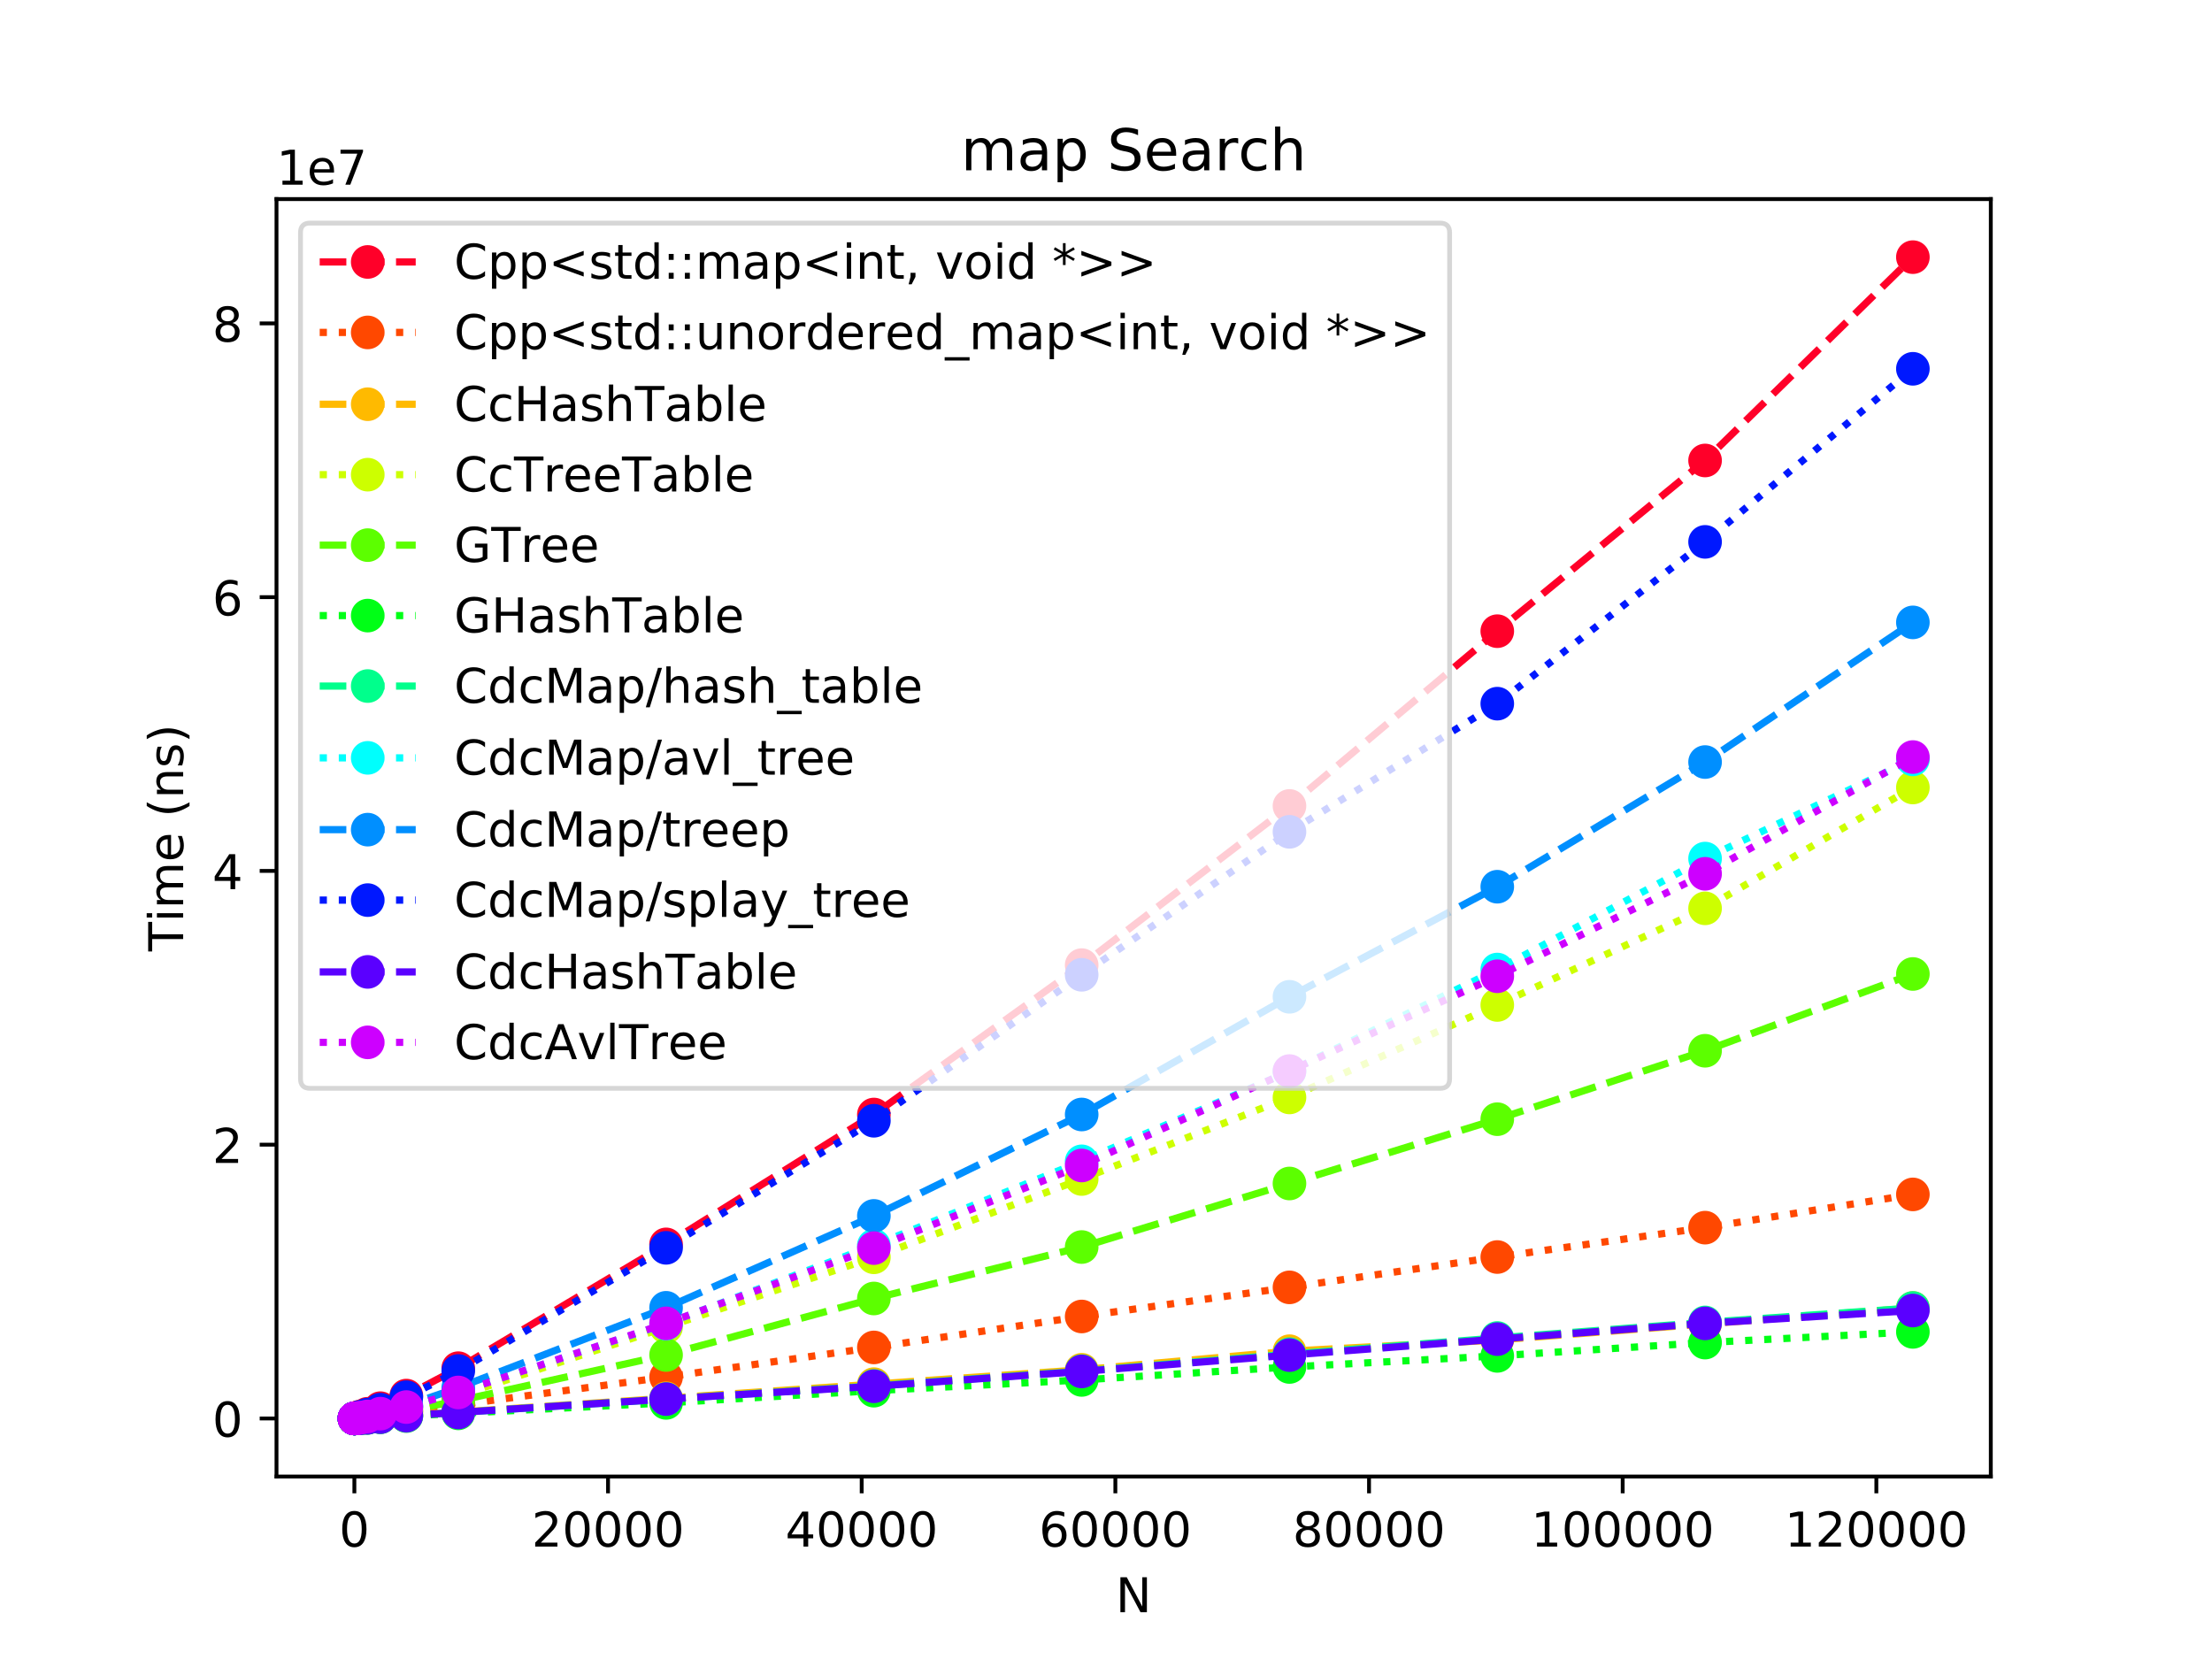 <?xml version="1.0" encoding="utf-8" standalone="no"?>
<!DOCTYPE svg PUBLIC "-//W3C//DTD SVG 1.1//EN"
  "http://www.w3.org/Graphics/SVG/1.1/DTD/svg11.dtd">
<!-- Created with matplotlib (https://matplotlib.org/) -->
<svg height="345.6pt" version="1.1" viewBox="0 0 460.8 345.6" width="460.8pt" xmlns="http://www.w3.org/2000/svg" xmlns:xlink="http://www.w3.org/1999/xlink">
 <defs>
  <style type="text/css">
*{stroke-linecap:butt;stroke-linejoin:round;}
  </style>
 </defs>
 <g id="figure_1">
  <g id="patch_1">
   <path d="M 0 345.6 
L 460.8 345.6 
L 460.8 0 
L 0 0 
z
" style="fill:#ffffff;"/>
  </g>
  <g id="axes_1">
   <g id="patch_2">
    <path d="M 57.6 307.584 
L 414.72 307.584 
L 414.72 41.472 
L 57.6 41.472 
z
" style="fill:#ffffff;"/>
   </g>
   <g id="matplotlib.axis_1">
    <g id="xtick_1">
     <g id="line2d_1">
      <defs>
       <path d="M 0 0 
L 0 3.5 
" id="m73337f0df2" style="stroke:#000000;stroke-width:0.8;"/>
      </defs>
      <g>
       <use style="stroke:#000000;stroke-width:0.8;" x="73.822" xlink:href="#m73337f0df2" y="307.584"/>
      </g>
     </g>
     <g id="text_1">
      <!-- 0 -->
      <defs>
       <path d="M 31.781 66.406 
Q 24.172 66.406 20.328 58.906 
Q 16.5 51.422 16.5 36.375 
Q 16.5 21.391 20.328 13.891 
Q 24.172 6.391 31.781 6.391 
Q 39.453 6.391 43.281 13.891 
Q 47.125 21.391 47.125 36.375 
Q 47.125 51.422 43.281 58.906 
Q 39.453 66.406 31.781 66.406 
z
M 31.781 74.219 
Q 44.047 74.219 50.516 64.516 
Q 56.984 54.828 56.984 36.375 
Q 56.984 17.969 50.516 8.266 
Q 44.047 -1.422 31.781 -1.422 
Q 19.531 -1.422 13.062 8.266 
Q 6.594 17.969 6.594 36.375 
Q 6.594 54.828 13.062 64.516 
Q 19.531 74.219 31.781 74.219 
z
" id="DejaVuSans-48"/>
      </defs>
      <g transform="translate(70.641 322.182)scale(0.1 -0.1)">
       <use xlink:href="#DejaVuSans-48"/>
      </g>
     </g>
    </g>
    <g id="xtick_2">
     <g id="line2d_2">
      <g>
       <use style="stroke:#000000;stroke-width:0.8;" x="126.665" xlink:href="#m73337f0df2" y="307.584"/>
      </g>
     </g>
     <g id="text_2">
      <!-- 20000 -->
      <defs>
       <path d="M 19.188 8.297 
L 53.609 8.297 
L 53.609 0 
L 7.328 0 
L 7.328 8.297 
Q 12.938 14.109 22.625 23.891 
Q 32.328 33.688 34.812 36.531 
Q 39.547 41.844 41.422 45.531 
Q 43.312 49.219 43.312 52.781 
Q 43.312 58.594 39.234 62.25 
Q 35.156 65.922 28.609 65.922 
Q 23.969 65.922 18.812 64.312 
Q 13.672 62.703 7.812 59.422 
L 7.812 69.391 
Q 13.766 71.781 18.938 73 
Q 24.125 74.219 28.422 74.219 
Q 39.75 74.219 46.484 68.547 
Q 53.219 62.891 53.219 53.422 
Q 53.219 48.922 51.531 44.891 
Q 49.859 40.875 45.406 35.406 
Q 44.188 33.984 37.641 27.219 
Q 31.109 20.453 19.188 8.297 
z
" id="DejaVuSans-50"/>
      </defs>
      <g transform="translate(110.759 322.182)scale(0.1 -0.1)">
       <use xlink:href="#DejaVuSans-50"/>
       <use x="63.623" xlink:href="#DejaVuSans-48"/>
       <use x="127.246" xlink:href="#DejaVuSans-48"/>
       <use x="190.869" xlink:href="#DejaVuSans-48"/>
       <use x="254.492" xlink:href="#DejaVuSans-48"/>
      </g>
     </g>
    </g>
    <g id="xtick_3">
     <g id="line2d_3">
      <g>
       <use style="stroke:#000000;stroke-width:0.8;" x="179.507" xlink:href="#m73337f0df2" y="307.584"/>
      </g>
     </g>
     <g id="text_3">
      <!-- 40000 -->
      <defs>
       <path d="M 37.797 64.312 
L 12.891 25.391 
L 37.797 25.391 
z
M 35.203 72.906 
L 47.609 72.906 
L 47.609 25.391 
L 58.016 25.391 
L 58.016 17.188 
L 47.609 17.188 
L 47.609 0 
L 37.797 0 
L 37.797 17.188 
L 4.891 17.188 
L 4.891 26.703 
z
" id="DejaVuSans-52"/>
      </defs>
      <g transform="translate(163.601 322.182)scale(0.1 -0.1)">
       <use xlink:href="#DejaVuSans-52"/>
       <use x="63.623" xlink:href="#DejaVuSans-48"/>
       <use x="127.246" xlink:href="#DejaVuSans-48"/>
       <use x="190.869" xlink:href="#DejaVuSans-48"/>
       <use x="254.492" xlink:href="#DejaVuSans-48"/>
      </g>
     </g>
    </g>
    <g id="xtick_4">
     <g id="line2d_4">
      <g>
       <use style="stroke:#000000;stroke-width:0.8;" x="232.35" xlink:href="#m73337f0df2" y="307.584"/>
      </g>
     </g>
     <g id="text_4">
      <!-- 60000 -->
      <defs>
       <path d="M 33.016 40.375 
Q 26.375 40.375 22.484 35.828 
Q 18.609 31.297 18.609 23.391 
Q 18.609 15.531 22.484 10.953 
Q 26.375 6.391 33.016 6.391 
Q 39.656 6.391 43.531 10.953 
Q 47.406 15.531 47.406 23.391 
Q 47.406 31.297 43.531 35.828 
Q 39.656 40.375 33.016 40.375 
z
M 52.594 71.297 
L 52.594 62.312 
Q 48.875 64.062 45.094 64.984 
Q 41.312 65.922 37.594 65.922 
Q 27.828 65.922 22.672 59.328 
Q 17.531 52.734 16.797 39.406 
Q 19.672 43.656 24.016 45.922 
Q 28.375 48.188 33.594 48.188 
Q 44.578 48.188 50.953 41.516 
Q 57.328 34.859 57.328 23.391 
Q 57.328 12.156 50.688 5.359 
Q 44.047 -1.422 33.016 -1.422 
Q 20.359 -1.422 13.672 8.266 
Q 6.984 17.969 6.984 36.375 
Q 6.984 53.656 15.188 63.938 
Q 23.391 74.219 37.203 74.219 
Q 40.922 74.219 44.703 73.484 
Q 48.484 72.75 52.594 71.297 
z
" id="DejaVuSans-54"/>
      </defs>
      <g transform="translate(216.444 322.182)scale(0.1 -0.1)">
       <use xlink:href="#DejaVuSans-54"/>
       <use x="63.623" xlink:href="#DejaVuSans-48"/>
       <use x="127.246" xlink:href="#DejaVuSans-48"/>
       <use x="190.869" xlink:href="#DejaVuSans-48"/>
       <use x="254.492" xlink:href="#DejaVuSans-48"/>
      </g>
     </g>
    </g>
    <g id="xtick_5">
     <g id="line2d_5">
      <g>
       <use style="stroke:#000000;stroke-width:0.8;" x="285.193" xlink:href="#m73337f0df2" y="307.584"/>
      </g>
     </g>
     <g id="text_5">
      <!-- 80000 -->
      <defs>
       <path d="M 31.781 34.625 
Q 24.75 34.625 20.719 30.859 
Q 16.703 27.094 16.703 20.516 
Q 16.703 13.922 20.719 10.156 
Q 24.75 6.391 31.781 6.391 
Q 38.812 6.391 42.859 10.172 
Q 46.922 13.969 46.922 20.516 
Q 46.922 27.094 42.891 30.859 
Q 38.875 34.625 31.781 34.625 
z
M 21.922 38.812 
Q 15.578 40.375 12.031 44.719 
Q 8.5 49.078 8.5 55.328 
Q 8.5 64.062 14.719 69.141 
Q 20.953 74.219 31.781 74.219 
Q 42.672 74.219 48.875 69.141 
Q 55.078 64.062 55.078 55.328 
Q 55.078 49.078 51.531 44.719 
Q 48 40.375 41.703 38.812 
Q 48.828 37.156 52.797 32.312 
Q 56.781 27.484 56.781 20.516 
Q 56.781 9.906 50.312 4.234 
Q 43.844 -1.422 31.781 -1.422 
Q 19.734 -1.422 13.25 4.234 
Q 6.781 9.906 6.781 20.516 
Q 6.781 27.484 10.781 32.312 
Q 14.797 37.156 21.922 38.812 
z
M 18.312 54.391 
Q 18.312 48.734 21.844 45.562 
Q 25.391 42.391 31.781 42.391 
Q 38.141 42.391 41.719 45.562 
Q 45.312 48.734 45.312 54.391 
Q 45.312 60.062 41.719 63.234 
Q 38.141 66.406 31.781 66.406 
Q 25.391 66.406 21.844 63.234 
Q 18.312 60.062 18.312 54.391 
z
" id="DejaVuSans-56"/>
      </defs>
      <g transform="translate(269.286 322.182)scale(0.1 -0.1)">
       <use xlink:href="#DejaVuSans-56"/>
       <use x="63.623" xlink:href="#DejaVuSans-48"/>
       <use x="127.246" xlink:href="#DejaVuSans-48"/>
       <use x="190.869" xlink:href="#DejaVuSans-48"/>
       <use x="254.492" xlink:href="#DejaVuSans-48"/>
      </g>
     </g>
    </g>
    <g id="xtick_6">
     <g id="line2d_6">
      <g>
       <use style="stroke:#000000;stroke-width:0.8;" x="338.035" xlink:href="#m73337f0df2" y="307.584"/>
      </g>
     </g>
     <g id="text_6">
      <!-- 100000 -->
      <defs>
       <path d="M 12.406 8.297 
L 28.516 8.297 
L 28.516 63.922 
L 10.984 60.406 
L 10.984 69.391 
L 28.422 72.906 
L 38.281 72.906 
L 38.281 8.297 
L 54.391 8.297 
L 54.391 0 
L 12.406 0 
z
" id="DejaVuSans-49"/>
      </defs>
      <g transform="translate(318.948 322.182)scale(0.1 -0.1)">
       <use xlink:href="#DejaVuSans-49"/>
       <use x="63.623" xlink:href="#DejaVuSans-48"/>
       <use x="127.246" xlink:href="#DejaVuSans-48"/>
       <use x="190.869" xlink:href="#DejaVuSans-48"/>
       <use x="254.492" xlink:href="#DejaVuSans-48"/>
       <use x="318.115" xlink:href="#DejaVuSans-48"/>
      </g>
     </g>
    </g>
    <g id="xtick_7">
     <g id="line2d_7">
      <g>
       <use style="stroke:#000000;stroke-width:0.8;" x="390.878" xlink:href="#m73337f0df2" y="307.584"/>
      </g>
     </g>
     <g id="text_7">
      <!-- 120000 -->
      <g transform="translate(371.79 322.182)scale(0.1 -0.1)">
       <use xlink:href="#DejaVuSans-49"/>
       <use x="63.623" xlink:href="#DejaVuSans-50"/>
       <use x="127.246" xlink:href="#DejaVuSans-48"/>
       <use x="190.869" xlink:href="#DejaVuSans-48"/>
       <use x="254.492" xlink:href="#DejaVuSans-48"/>
       <use x="318.115" xlink:href="#DejaVuSans-48"/>
      </g>
     </g>
    </g>
    <g id="text_8">
     <!-- N -->
     <defs>
      <path d="M 9.812 72.906 
L 23.094 72.906 
L 55.422 11.922 
L 55.422 72.906 
L 64.984 72.906 
L 64.984 0 
L 51.703 0 
L 19.391 60.984 
L 19.391 0 
L 9.812 0 
z
" id="DejaVuSans-78"/>
     </defs>
     <g transform="translate(232.419 335.861)scale(0.1 -0.1)">
      <use xlink:href="#DejaVuSans-78"/>
     </g>
    </g>
   </g>
   <g id="matplotlib.axis_2">
    <g id="ytick_1">
     <g id="line2d_8">
      <defs>
       <path d="M 0 0 
L -3.5 0 
" id="m10e4e9cf1a" style="stroke:#000000;stroke-width:0.8;"/>
      </defs>
      <g>
       <use style="stroke:#000000;stroke-width:0.8;" x="57.6" xlink:href="#m10e4e9cf1a" y="295.492"/>
      </g>
     </g>
     <g id="text_9">
      <!-- 0 -->
      <g transform="translate(44.237 299.291)scale(0.1 -0.1)">
       <use xlink:href="#DejaVuSans-48"/>
      </g>
     </g>
    </g>
    <g id="ytick_2">
     <g id="line2d_9">
      <g>
       <use style="stroke:#000000;stroke-width:0.8;" x="57.6" xlink:href="#m10e4e9cf1a" y="238.46"/>
      </g>
     </g>
     <g id="text_10">
      <!-- 2 -->
      <g transform="translate(44.237 242.26)scale(0.1 -0.1)">
       <use xlink:href="#DejaVuSans-50"/>
      </g>
     </g>
    </g>
    <g id="ytick_3">
     <g id="line2d_10">
      <g>
       <use style="stroke:#000000;stroke-width:0.8;" x="57.6" xlink:href="#m10e4e9cf1a" y="181.429"/>
      </g>
     </g>
     <g id="text_11">
      <!-- 4 -->
      <g transform="translate(44.237 185.228)scale(0.1 -0.1)">
       <use xlink:href="#DejaVuSans-52"/>
      </g>
     </g>
    </g>
    <g id="ytick_4">
     <g id="line2d_11">
      <g>
       <use style="stroke:#000000;stroke-width:0.8;" x="57.6" xlink:href="#m10e4e9cf1a" y="124.398"/>
      </g>
     </g>
     <g id="text_12">
      <!-- 6 -->
      <g transform="translate(44.237 128.197)scale(0.1 -0.1)">
       <use xlink:href="#DejaVuSans-54"/>
      </g>
     </g>
    </g>
    <g id="ytick_5">
     <g id="line2d_12">
      <g>
       <use style="stroke:#000000;stroke-width:0.8;" x="57.6" xlink:href="#m10e4e9cf1a" y="67.366"/>
      </g>
     </g>
     <g id="text_13">
      <!-- 8 -->
      <g transform="translate(44.237 71.166)scale(0.1 -0.1)">
       <use xlink:href="#DejaVuSans-56"/>
      </g>
     </g>
    </g>
    <g id="text_14">
     <!-- Time (ns) -->
     <defs>
      <path d="M -0.297 72.906 
L 61.375 72.906 
L 61.375 64.594 
L 35.5 64.594 
L 35.5 0 
L 25.594 0 
L 25.594 64.594 
L -0.297 64.594 
z
" id="DejaVuSans-84"/>
      <path d="M 9.422 54.688 
L 18.406 54.688 
L 18.406 0 
L 9.422 0 
z
M 9.422 75.984 
L 18.406 75.984 
L 18.406 64.594 
L 9.422 64.594 
z
" id="DejaVuSans-105"/>
      <path d="M 52 44.188 
Q 55.375 50.25 60.062 53.125 
Q 64.75 56 71.094 56 
Q 79.641 56 84.281 50.016 
Q 88.922 44.047 88.922 33.016 
L 88.922 0 
L 79.891 0 
L 79.891 32.719 
Q 79.891 40.578 77.094 44.375 
Q 74.312 48.188 68.609 48.188 
Q 61.625 48.188 57.562 43.547 
Q 53.516 38.922 53.516 30.906 
L 53.516 0 
L 44.484 0 
L 44.484 32.719 
Q 44.484 40.625 41.703 44.406 
Q 38.922 48.188 33.109 48.188 
Q 26.219 48.188 22.156 43.531 
Q 18.109 38.875 18.109 30.906 
L 18.109 0 
L 9.078 0 
L 9.078 54.688 
L 18.109 54.688 
L 18.109 46.188 
Q 21.188 51.219 25.484 53.609 
Q 29.781 56 35.688 56 
Q 41.656 56 45.828 52.969 
Q 50 49.953 52 44.188 
z
" id="DejaVuSans-109"/>
      <path d="M 56.203 29.594 
L 56.203 25.203 
L 14.891 25.203 
Q 15.484 15.922 20.484 11.062 
Q 25.484 6.203 34.422 6.203 
Q 39.594 6.203 44.453 7.469 
Q 49.312 8.734 54.109 11.281 
L 54.109 2.781 
Q 49.266 0.734 44.188 -0.344 
Q 39.109 -1.422 33.891 -1.422 
Q 20.797 -1.422 13.156 6.188 
Q 5.516 13.812 5.516 26.812 
Q 5.516 40.234 12.766 48.109 
Q 20.016 56 32.328 56 
Q 43.359 56 49.781 48.891 
Q 56.203 41.797 56.203 29.594 
z
M 47.219 32.234 
Q 47.125 39.594 43.094 43.984 
Q 39.062 48.391 32.422 48.391 
Q 24.906 48.391 20.391 44.141 
Q 15.875 39.891 15.188 32.172 
z
" id="DejaVuSans-101"/>
      <path id="DejaVuSans-32"/>
      <path d="M 31 75.875 
Q 24.469 64.656 21.281 53.656 
Q 18.109 42.672 18.109 31.391 
Q 18.109 20.125 21.312 9.062 
Q 24.516 -2 31 -13.188 
L 23.188 -13.188 
Q 15.875 -1.703 12.234 9.375 
Q 8.594 20.453 8.594 31.391 
Q 8.594 42.281 12.203 53.312 
Q 15.828 64.359 23.188 75.875 
z
" id="DejaVuSans-40"/>
      <path d="M 54.891 33.016 
L 54.891 0 
L 45.906 0 
L 45.906 32.719 
Q 45.906 40.484 42.875 44.328 
Q 39.844 48.188 33.797 48.188 
Q 26.516 48.188 22.312 43.547 
Q 18.109 38.922 18.109 30.906 
L 18.109 0 
L 9.078 0 
L 9.078 54.688 
L 18.109 54.688 
L 18.109 46.188 
Q 21.344 51.125 25.703 53.562 
Q 30.078 56 35.797 56 
Q 45.219 56 50.047 50.172 
Q 54.891 44.344 54.891 33.016 
z
" id="DejaVuSans-110"/>
      <path d="M 44.281 53.078 
L 44.281 44.578 
Q 40.484 46.531 36.375 47.5 
Q 32.281 48.484 27.875 48.484 
Q 21.188 48.484 17.844 46.438 
Q 14.5 44.391 14.5 40.281 
Q 14.5 37.156 16.891 35.375 
Q 19.281 33.594 26.516 31.984 
L 29.594 31.297 
Q 39.156 29.25 43.188 25.516 
Q 47.219 21.781 47.219 15.094 
Q 47.219 7.469 41.188 3.016 
Q 35.156 -1.422 24.609 -1.422 
Q 20.219 -1.422 15.453 -0.562 
Q 10.688 0.297 5.422 2 
L 5.422 11.281 
Q 10.406 8.688 15.234 7.391 
Q 20.062 6.109 24.812 6.109 
Q 31.156 6.109 34.562 8.281 
Q 37.984 10.453 37.984 14.406 
Q 37.984 18.062 35.516 20.016 
Q 33.062 21.969 24.703 23.781 
L 21.578 24.516 
Q 13.234 26.266 9.516 29.906 
Q 5.812 33.547 5.812 39.891 
Q 5.812 47.609 11.281 51.797 
Q 16.75 56 26.812 56 
Q 31.781 56 36.172 55.266 
Q 40.578 54.547 44.281 53.078 
z
" id="DejaVuSans-115"/>
      <path d="M 8.016 75.875 
L 15.828 75.875 
Q 23.141 64.359 26.781 53.312 
Q 30.422 42.281 30.422 31.391 
Q 30.422 20.453 26.781 9.375 
Q 23.141 -1.703 15.828 -13.188 
L 8.016 -13.188 
Q 14.5 -2 17.703 9.062 
Q 20.906 20.125 20.906 31.391 
Q 20.906 42.672 17.703 53.656 
Q 14.5 64.656 8.016 75.875 
z
" id="DejaVuSans-41"/>
     </defs>
     <g transform="translate(38.158 198.18)rotate(-90)scale(0.1 -0.1)">
      <use xlink:href="#DejaVuSans-84"/>
      <use x="61.037" xlink:href="#DejaVuSans-105"/>
      <use x="88.82" xlink:href="#DejaVuSans-109"/>
      <use x="186.232" xlink:href="#DejaVuSans-101"/>
      <use x="247.756" xlink:href="#DejaVuSans-32"/>
      <use x="279.543" xlink:href="#DejaVuSans-40"/>
      <use x="318.557" xlink:href="#DejaVuSans-110"/>
      <use x="381.936" xlink:href="#DejaVuSans-115"/>
      <use x="434.035" xlink:href="#DejaVuSans-41"/>
     </g>
    </g>
    <g id="text_15">
     <!-- 1e7 -->
     <defs>
      <path d="M 8.203 72.906 
L 55.078 72.906 
L 55.078 68.703 
L 28.609 0 
L 18.312 0 
L 43.219 64.594 
L 8.203 64.594 
z
" id="DejaVuSans-55"/>
     </defs>
     <g transform="translate(57.6 38.472)scale(0.1 -0.1)">
      <use xlink:href="#DejaVuSans-49"/>
      <use x="63.623" xlink:href="#DejaVuSans-101"/>
      <use x="125.146" xlink:href="#DejaVuSans-55"/>
     </g>
    </g>
   </g>
   <g id="line2d_13">
    <path clip-path="url(#pfdaa35ff6b)" d="M 73.833 295.487 
L 73.843 295.485 
L 73.864 295.48 
L 73.907 295.469 
L 73.991 295.446 
L 74.16 295.393 
L 74.499 295.281 
L 75.175 295.037 
L 76.528 294.518 
L 79.233 293.35 
L 84.644 290.726 
L 95.466 285.017 
L 138.755 259.228 
L 182.044 232.175 
L 225.333 201.051 
L 268.621 167.894 
L 311.91 131.488 
L 355.199 95.926 
L 398.487 53.568 
" style="fill:none;stroke:#ff0029;stroke-dasharray:5.55,2.4;stroke-dashoffset:0;stroke-width:1.5;"/>
    <defs>
     <path d="M 0 3 
C 0.796 3 1.559 2.684 2.121 2.121 
C 2.684 1.559 3 0.796 3 0 
C 3 -0.796 2.684 -1.559 2.121 -2.121 
C 1.559 -2.684 0.796 -3 0 -3 
C -0.796 -3 -1.559 -2.684 -2.121 -2.121 
C -2.684 -1.559 -3 -0.796 -3 0 
C -3 0.796 -2.684 1.559 -2.121 2.121 
C -1.559 2.684 -0.796 3 0 3 
z
" id="m9345291c71" style="stroke:#ff0029;"/>
    </defs>
    <g clip-path="url(#pfdaa35ff6b)">
     <use style="fill:#ff0029;stroke:#ff0029;" x="73.833" xlink:href="#m9345291c71" y="295.487"/>
     <use style="fill:#ff0029;stroke:#ff0029;" x="73.843" xlink:href="#m9345291c71" y="295.485"/>
     <use style="fill:#ff0029;stroke:#ff0029;" x="73.864" xlink:href="#m9345291c71" y="295.48"/>
     <use style="fill:#ff0029;stroke:#ff0029;" x="73.907" xlink:href="#m9345291c71" y="295.469"/>
     <use style="fill:#ff0029;stroke:#ff0029;" x="73.991" xlink:href="#m9345291c71" y="295.446"/>
     <use style="fill:#ff0029;stroke:#ff0029;" x="74.16" xlink:href="#m9345291c71" y="295.393"/>
     <use style="fill:#ff0029;stroke:#ff0029;" x="74.499" xlink:href="#m9345291c71" y="295.281"/>
     <use style="fill:#ff0029;stroke:#ff0029;" x="75.175" xlink:href="#m9345291c71" y="295.037"/>
     <use style="fill:#ff0029;stroke:#ff0029;" x="76.528" xlink:href="#m9345291c71" y="294.518"/>
     <use style="fill:#ff0029;stroke:#ff0029;" x="79.233" xlink:href="#m9345291c71" y="293.35"/>
     <use style="fill:#ff0029;stroke:#ff0029;" x="84.644" xlink:href="#m9345291c71" y="290.726"/>
     <use style="fill:#ff0029;stroke:#ff0029;" x="95.466" xlink:href="#m9345291c71" y="285.017"/>
     <use style="fill:#ff0029;stroke:#ff0029;" x="138.755" xlink:href="#m9345291c71" y="259.228"/>
     <use style="fill:#ff0029;stroke:#ff0029;" x="182.044" xlink:href="#m9345291c71" y="232.175"/>
     <use style="fill:#ff0029;stroke:#ff0029;" x="225.333" xlink:href="#m9345291c71" y="201.051"/>
     <use style="fill:#ff0029;stroke:#ff0029;" x="268.621" xlink:href="#m9345291c71" y="167.894"/>
     <use style="fill:#ff0029;stroke:#ff0029;" x="311.91" xlink:href="#m9345291c71" y="131.488"/>
     <use style="fill:#ff0029;stroke:#ff0029;" x="355.199" xlink:href="#m9345291c71" y="95.926"/>
     <use style="fill:#ff0029;stroke:#ff0029;" x="398.487" xlink:href="#m9345291c71" y="53.568"/>
    </g>
   </g>
   <g id="line2d_14">
    <path clip-path="url(#pfdaa35ff6b)" d="M 73.833 295.487 
L 73.843 295.486 
L 73.864 295.483 
L 73.907 295.478 
L 73.991 295.468 
L 74.16 295.447 
L 74.499 295.407 
L 75.175 295.323 
L 76.528 295.157 
L 79.233 294.824 
L 84.644 294.117 
L 95.466 292.666 
L 138.755 286.866 
L 182.044 280.695 
L 225.333 274.247 
L 268.621 268.181 
L 311.91 261.863 
L 355.199 255.742 
L 398.487 248.818 
" style="fill:none;stroke:#ff4800;stroke-dasharray:1.5,2.475;stroke-dashoffset:0;stroke-width:1.5;"/>
    <defs>
     <path d="M 0 3 
C 0.796 3 1.559 2.684 2.121 2.121 
C 2.684 1.559 3 0.796 3 0 
C 3 -0.796 2.684 -1.559 2.121 -2.121 
C 1.559 -2.684 0.796 -3 0 -3 
C -0.796 -3 -1.559 -2.684 -2.121 -2.121 
C -2.684 -1.559 -3 -0.796 -3 0 
C -3 0.796 -2.684 1.559 -2.121 2.121 
C -1.559 2.684 -0.796 3 0 3 
z
" id="m4304d98817" style="stroke:#ff4800;"/>
    </defs>
    <g clip-path="url(#pfdaa35ff6b)">
     <use style="fill:#ff4800;stroke:#ff4800;" x="73.833" xlink:href="#m4304d98817" y="295.487"/>
     <use style="fill:#ff4800;stroke:#ff4800;" x="73.843" xlink:href="#m4304d98817" y="295.486"/>
     <use style="fill:#ff4800;stroke:#ff4800;" x="73.864" xlink:href="#m4304d98817" y="295.483"/>
     <use style="fill:#ff4800;stroke:#ff4800;" x="73.907" xlink:href="#m4304d98817" y="295.478"/>
     <use style="fill:#ff4800;stroke:#ff4800;" x="73.991" xlink:href="#m4304d98817" y="295.468"/>
     <use style="fill:#ff4800;stroke:#ff4800;" x="74.16" xlink:href="#m4304d98817" y="295.447"/>
     <use style="fill:#ff4800;stroke:#ff4800;" x="74.499" xlink:href="#m4304d98817" y="295.407"/>
     <use style="fill:#ff4800;stroke:#ff4800;" x="75.175" xlink:href="#m4304d98817" y="295.323"/>
     <use style="fill:#ff4800;stroke:#ff4800;" x="76.528" xlink:href="#m4304d98817" y="295.157"/>
     <use style="fill:#ff4800;stroke:#ff4800;" x="79.233" xlink:href="#m4304d98817" y="294.824"/>
     <use style="fill:#ff4800;stroke:#ff4800;" x="84.644" xlink:href="#m4304d98817" y="294.117"/>
     <use style="fill:#ff4800;stroke:#ff4800;" x="95.466" xlink:href="#m4304d98817" y="292.666"/>
     <use style="fill:#ff4800;stroke:#ff4800;" x="138.755" xlink:href="#m4304d98817" y="286.866"/>
     <use style="fill:#ff4800;stroke:#ff4800;" x="182.044" xlink:href="#m4304d98817" y="280.695"/>
     <use style="fill:#ff4800;stroke:#ff4800;" x="225.333" xlink:href="#m4304d98817" y="274.247"/>
     <use style="fill:#ff4800;stroke:#ff4800;" x="268.621" xlink:href="#m4304d98817" y="268.181"/>
     <use style="fill:#ff4800;stroke:#ff4800;" x="311.91" xlink:href="#m4304d98817" y="261.863"/>
     <use style="fill:#ff4800;stroke:#ff4800;" x="355.199" xlink:href="#m4304d98817" y="255.742"/>
     <use style="fill:#ff4800;stroke:#ff4800;" x="398.487" xlink:href="#m4304d98817" y="248.818"/>
    </g>
   </g>
   <g id="line2d_15">
    <path clip-path="url(#pfdaa35ff6b)" d="M 73.833 295.488 
L 73.843 295.487 
L 73.864 295.486 
L 73.907 295.484 
L 73.991 295.479 
L 74.16 295.47 
L 74.499 295.451 
L 75.175 295.413 
L 76.528 295.335 
L 79.233 295.186 
L 84.644 294.842 
L 95.466 294.164 
L 138.755 291.285 
L 182.044 288.346 
L 225.333 285.353 
L 268.621 281.48 
L 311.91 279.142 
L 355.199 275.803 
L 398.487 272.47 
" style="fill:none;stroke:#ffba00;stroke-dasharray:5.55,2.4;stroke-dashoffset:0;stroke-width:1.5;"/>
    <defs>
     <path d="M 0 3 
C 0.796 3 1.559 2.684 2.121 2.121 
C 2.684 1.559 3 0.796 3 0 
C 3 -0.796 2.684 -1.559 2.121 -2.121 
C 1.559 -2.684 0.796 -3 0 -3 
C -0.796 -3 -1.559 -2.684 -2.121 -2.121 
C -2.684 -1.559 -3 -0.796 -3 0 
C -3 0.796 -2.684 1.559 -2.121 2.121 
C -1.559 2.684 -0.796 3 0 3 
z
" id="m05e521012f" style="stroke:#ffba00;"/>
    </defs>
    <g clip-path="url(#pfdaa35ff6b)">
     <use style="fill:#ffba00;stroke:#ffba00;" x="73.833" xlink:href="#m05e521012f" y="295.488"/>
     <use style="fill:#ffba00;stroke:#ffba00;" x="73.843" xlink:href="#m05e521012f" y="295.487"/>
     <use style="fill:#ffba00;stroke:#ffba00;" x="73.864" xlink:href="#m05e521012f" y="295.486"/>
     <use style="fill:#ffba00;stroke:#ffba00;" x="73.907" xlink:href="#m05e521012f" y="295.484"/>
     <use style="fill:#ffba00;stroke:#ffba00;" x="73.991" xlink:href="#m05e521012f" y="295.479"/>
     <use style="fill:#ffba00;stroke:#ffba00;" x="74.16" xlink:href="#m05e521012f" y="295.47"/>
     <use style="fill:#ffba00;stroke:#ffba00;" x="74.499" xlink:href="#m05e521012f" y="295.451"/>
     <use style="fill:#ffba00;stroke:#ffba00;" x="75.175" xlink:href="#m05e521012f" y="295.413"/>
     <use style="fill:#ffba00;stroke:#ffba00;" x="76.528" xlink:href="#m05e521012f" y="295.335"/>
     <use style="fill:#ffba00;stroke:#ffba00;" x="79.233" xlink:href="#m05e521012f" y="295.186"/>
     <use style="fill:#ffba00;stroke:#ffba00;" x="84.644" xlink:href="#m05e521012f" y="294.842"/>
     <use style="fill:#ffba00;stroke:#ffba00;" x="95.466" xlink:href="#m05e521012f" y="294.164"/>
     <use style="fill:#ffba00;stroke:#ffba00;" x="138.755" xlink:href="#m05e521012f" y="291.285"/>
     <use style="fill:#ffba00;stroke:#ffba00;" x="182.044" xlink:href="#m05e521012f" y="288.346"/>
     <use style="fill:#ffba00;stroke:#ffba00;" x="225.333" xlink:href="#m05e521012f" y="285.353"/>
     <use style="fill:#ffba00;stroke:#ffba00;" x="268.621" xlink:href="#m05e521012f" y="281.48"/>
     <use style="fill:#ffba00;stroke:#ffba00;" x="311.91" xlink:href="#m05e521012f" y="279.142"/>
     <use style="fill:#ffba00;stroke:#ffba00;" x="355.199" xlink:href="#m05e521012f" y="275.803"/>
     <use style="fill:#ffba00;stroke:#ffba00;" x="398.487" xlink:href="#m05e521012f" y="272.47"/>
    </g>
   </g>
   <g id="line2d_16">
    <path clip-path="url(#pfdaa35ff6b)" d="M 73.833 295.488 
L 73.843 295.487 
L 73.864 295.485 
L 73.907 295.481 
L 73.991 295.472 
L 74.16 295.454 
L 74.499 295.41 
L 75.175 295.313 
L 76.528 295.086 
L 79.233 294.596 
L 84.644 293.351 
L 95.466 290.804 
L 138.755 276.464 
L 182.044 261.921 
L 225.333 245.609 
L 268.621 228.615 
L 311.91 209.354 
L 355.199 189.221 
L 398.487 164.051 
" style="fill:none;stroke:#cdff00;stroke-dasharray:1.5,2.475;stroke-dashoffset:0;stroke-width:1.5;"/>
    <defs>
     <path d="M 0 3 
C 0.796 3 1.559 2.684 2.121 2.121 
C 2.684 1.559 3 0.796 3 0 
C 3 -0.796 2.684 -1.559 2.121 -2.121 
C 1.559 -2.684 0.796 -3 0 -3 
C -0.796 -3 -1.559 -2.684 -2.121 -2.121 
C -2.684 -1.559 -3 -0.796 -3 0 
C -3 0.796 -2.684 1.559 -2.121 2.121 
C -1.559 2.684 -0.796 3 0 3 
z
" id="m02df1b4200" style="stroke:#cdff00;"/>
    </defs>
    <g clip-path="url(#pfdaa35ff6b)">
     <use style="fill:#cdff00;stroke:#cdff00;" x="73.833" xlink:href="#m02df1b4200" y="295.488"/>
     <use style="fill:#cdff00;stroke:#cdff00;" x="73.843" xlink:href="#m02df1b4200" y="295.487"/>
     <use style="fill:#cdff00;stroke:#cdff00;" x="73.864" xlink:href="#m02df1b4200" y="295.485"/>
     <use style="fill:#cdff00;stroke:#cdff00;" x="73.907" xlink:href="#m02df1b4200" y="295.481"/>
     <use style="fill:#cdff00;stroke:#cdff00;" x="73.991" xlink:href="#m02df1b4200" y="295.472"/>
     <use style="fill:#cdff00;stroke:#cdff00;" x="74.16" xlink:href="#m02df1b4200" y="295.454"/>
     <use style="fill:#cdff00;stroke:#cdff00;" x="74.499" xlink:href="#m02df1b4200" y="295.41"/>
     <use style="fill:#cdff00;stroke:#cdff00;" x="75.175" xlink:href="#m02df1b4200" y="295.313"/>
     <use style="fill:#cdff00;stroke:#cdff00;" x="76.528" xlink:href="#m02df1b4200" y="295.086"/>
     <use style="fill:#cdff00;stroke:#cdff00;" x="79.233" xlink:href="#m02df1b4200" y="294.596"/>
     <use style="fill:#cdff00;stroke:#cdff00;" x="84.644" xlink:href="#m02df1b4200" y="293.351"/>
     <use style="fill:#cdff00;stroke:#cdff00;" x="95.466" xlink:href="#m02df1b4200" y="290.804"/>
     <use style="fill:#cdff00;stroke:#cdff00;" x="138.755" xlink:href="#m02df1b4200" y="276.464"/>
     <use style="fill:#cdff00;stroke:#cdff00;" x="182.044" xlink:href="#m02df1b4200" y="261.921"/>
     <use style="fill:#cdff00;stroke:#cdff00;" x="225.333" xlink:href="#m02df1b4200" y="245.609"/>
     <use style="fill:#cdff00;stroke:#cdff00;" x="268.621" xlink:href="#m02df1b4200" y="228.615"/>
     <use style="fill:#cdff00;stroke:#cdff00;" x="311.91" xlink:href="#m02df1b4200" y="209.354"/>
     <use style="fill:#cdff00;stroke:#cdff00;" x="355.199" xlink:href="#m02df1b4200" y="189.221"/>
     <use style="fill:#cdff00;stroke:#cdff00;" x="398.487" xlink:href="#m02df1b4200" y="164.051"/>
    </g>
   </g>
   <g id="line2d_17">
    <path clip-path="url(#pfdaa35ff6b)" d="M 73.833 295.488 
L 73.843 295.487 
L 73.864 295.486 
L 73.907 295.482 
L 73.991 295.475 
L 74.16 295.459 
L 74.499 295.425 
L 75.175 295.346 
L 76.528 295.172 
L 79.233 294.766 
L 84.644 293.91 
L 95.466 291.811 
L 138.755 282.265 
L 182.044 270.499 
L 225.333 259.781 
L 268.621 246.542 
L 311.91 233.148 
L 355.199 218.891 
L 398.487 202.898 
" style="fill:none;stroke:#5cff00;stroke-dasharray:5.55,2.4;stroke-dashoffset:0;stroke-width:1.5;"/>
    <defs>
     <path d="M 0 3 
C 0.796 3 1.559 2.684 2.121 2.121 
C 2.684 1.559 3 0.796 3 0 
C 3 -0.796 2.684 -1.559 2.121 -2.121 
C 1.559 -2.684 0.796 -3 0 -3 
C -0.796 -3 -1.559 -2.684 -2.121 -2.121 
C -2.684 -1.559 -3 -0.796 -3 0 
C -3 0.796 -2.684 1.559 -2.121 2.121 
C -1.559 2.684 -0.796 3 0 3 
z
" id="mdad50ec3c6" style="stroke:#5cff00;"/>
    </defs>
    <g clip-path="url(#pfdaa35ff6b)">
     <use style="fill:#5cff00;stroke:#5cff00;" x="73.833" xlink:href="#mdad50ec3c6" y="295.488"/>
     <use style="fill:#5cff00;stroke:#5cff00;" x="73.843" xlink:href="#mdad50ec3c6" y="295.487"/>
     <use style="fill:#5cff00;stroke:#5cff00;" x="73.864" xlink:href="#mdad50ec3c6" y="295.486"/>
     <use style="fill:#5cff00;stroke:#5cff00;" x="73.907" xlink:href="#mdad50ec3c6" y="295.482"/>
     <use style="fill:#5cff00;stroke:#5cff00;" x="73.991" xlink:href="#mdad50ec3c6" y="295.475"/>
     <use style="fill:#5cff00;stroke:#5cff00;" x="74.16" xlink:href="#mdad50ec3c6" y="295.459"/>
     <use style="fill:#5cff00;stroke:#5cff00;" x="74.499" xlink:href="#mdad50ec3c6" y="295.425"/>
     <use style="fill:#5cff00;stroke:#5cff00;" x="75.175" xlink:href="#mdad50ec3c6" y="295.346"/>
     <use style="fill:#5cff00;stroke:#5cff00;" x="76.528" xlink:href="#mdad50ec3c6" y="295.172"/>
     <use style="fill:#5cff00;stroke:#5cff00;" x="79.233" xlink:href="#mdad50ec3c6" y="294.766"/>
     <use style="fill:#5cff00;stroke:#5cff00;" x="84.644" xlink:href="#mdad50ec3c6" y="293.91"/>
     <use style="fill:#5cff00;stroke:#5cff00;" x="95.466" xlink:href="#mdad50ec3c6" y="291.811"/>
     <use style="fill:#5cff00;stroke:#5cff00;" x="138.755" xlink:href="#mdad50ec3c6" y="282.265"/>
     <use style="fill:#5cff00;stroke:#5cff00;" x="182.044" xlink:href="#mdad50ec3c6" y="270.499"/>
     <use style="fill:#5cff00;stroke:#5cff00;" x="225.333" xlink:href="#mdad50ec3c6" y="259.781"/>
     <use style="fill:#5cff00;stroke:#5cff00;" x="268.621" xlink:href="#mdad50ec3c6" y="246.542"/>
     <use style="fill:#5cff00;stroke:#5cff00;" x="311.91" xlink:href="#mdad50ec3c6" y="233.148"/>
     <use style="fill:#5cff00;stroke:#5cff00;" x="355.199" xlink:href="#mdad50ec3c6" y="218.891"/>
     <use style="fill:#5cff00;stroke:#5cff00;" x="398.487" xlink:href="#mdad50ec3c6" y="202.898"/>
    </g>
   </g>
   <g id="line2d_18">
    <path clip-path="url(#pfdaa35ff6b)" d="M 73.833 295.488 
L 73.843 295.487 
L 73.864 295.486 
L 73.907 295.484 
L 73.991 295.481 
L 74.16 295.473 
L 74.499 295.458 
L 75.175 295.427 
L 76.528 295.365 
L 79.233 295.239 
L 84.644 294.989 
L 95.466 294.427 
L 138.755 292.25 
L 182.044 289.705 
L 225.333 287.465 
L 268.621 284.766 
L 311.91 282.457 
L 355.199 279.687 
L 398.487 277.455 
" style="fill:none;stroke:#00ff16;stroke-dasharray:1.5,2.475;stroke-dashoffset:0;stroke-width:1.5;"/>
    <defs>
     <path d="M 0 3 
C 0.796 3 1.559 2.684 2.121 2.121 
C 2.684 1.559 3 0.796 3 0 
C 3 -0.796 2.684 -1.559 2.121 -2.121 
C 1.559 -2.684 0.796 -3 0 -3 
C -0.796 -3 -1.559 -2.684 -2.121 -2.121 
C -2.684 -1.559 -3 -0.796 -3 0 
C -3 0.796 -2.684 1.559 -2.121 2.121 
C -1.559 2.684 -0.796 3 0 3 
z
" id="m1c7937ff37" style="stroke:#00ff16;"/>
    </defs>
    <g clip-path="url(#pfdaa35ff6b)">
     <use style="fill:#00ff16;stroke:#00ff16;" x="73.833" xlink:href="#m1c7937ff37" y="295.488"/>
     <use style="fill:#00ff16;stroke:#00ff16;" x="73.843" xlink:href="#m1c7937ff37" y="295.487"/>
     <use style="fill:#00ff16;stroke:#00ff16;" x="73.864" xlink:href="#m1c7937ff37" y="295.486"/>
     <use style="fill:#00ff16;stroke:#00ff16;" x="73.907" xlink:href="#m1c7937ff37" y="295.484"/>
     <use style="fill:#00ff16;stroke:#00ff16;" x="73.991" xlink:href="#m1c7937ff37" y="295.481"/>
     <use style="fill:#00ff16;stroke:#00ff16;" x="74.16" xlink:href="#m1c7937ff37" y="295.473"/>
     <use style="fill:#00ff16;stroke:#00ff16;" x="74.499" xlink:href="#m1c7937ff37" y="295.458"/>
     <use style="fill:#00ff16;stroke:#00ff16;" x="75.175" xlink:href="#m1c7937ff37" y="295.427"/>
     <use style="fill:#00ff16;stroke:#00ff16;" x="76.528" xlink:href="#m1c7937ff37" y="295.365"/>
     <use style="fill:#00ff16;stroke:#00ff16;" x="79.233" xlink:href="#m1c7937ff37" y="295.239"/>
     <use style="fill:#00ff16;stroke:#00ff16;" x="84.644" xlink:href="#m1c7937ff37" y="294.989"/>
     <use style="fill:#00ff16;stroke:#00ff16;" x="95.466" xlink:href="#m1c7937ff37" y="294.427"/>
     <use style="fill:#00ff16;stroke:#00ff16;" x="138.755" xlink:href="#m1c7937ff37" y="292.25"/>
     <use style="fill:#00ff16;stroke:#00ff16;" x="182.044" xlink:href="#m1c7937ff37" y="289.705"/>
     <use style="fill:#00ff16;stroke:#00ff16;" x="225.333" xlink:href="#m1c7937ff37" y="287.465"/>
     <use style="fill:#00ff16;stroke:#00ff16;" x="268.621" xlink:href="#m1c7937ff37" y="284.766"/>
     <use style="fill:#00ff16;stroke:#00ff16;" x="311.91" xlink:href="#m1c7937ff37" y="282.457"/>
     <use style="fill:#00ff16;stroke:#00ff16;" x="355.199" xlink:href="#m1c7937ff37" y="279.687"/>
     <use style="fill:#00ff16;stroke:#00ff16;" x="398.487" xlink:href="#m1c7937ff37" y="277.455"/>
    </g>
   </g>
   <g id="line2d_19">
    <path clip-path="url(#pfdaa35ff6b)" d="M 73.833 295.488 
L 73.843 295.487 
L 73.864 295.486 
L 73.907 295.484 
L 73.991 295.48 
L 74.16 295.472 
L 74.499 295.456 
L 75.175 295.423 
L 76.528 295.355 
L 79.233 295.206 
L 84.644 294.897 
L 95.466 294.242 
L 138.755 291.456 
L 182.044 288.702 
L 225.333 285.625 
L 268.621 282.094 
L 311.91 278.73 
L 355.199 275.488 
L 398.487 272.47 
" style="fill:none;stroke:#00ff8c;stroke-dasharray:5.55,2.4;stroke-dashoffset:0;stroke-width:1.5;"/>
    <defs>
     <path d="M 0 3 
C 0.796 3 1.559 2.684 2.121 2.121 
C 2.684 1.559 3 0.796 3 0 
C 3 -0.796 2.684 -1.559 2.121 -2.121 
C 1.559 -2.684 0.796 -3 0 -3 
C -0.796 -3 -1.559 -2.684 -2.121 -2.121 
C -2.684 -1.559 -3 -0.796 -3 0 
C -3 0.796 -2.684 1.559 -2.121 2.121 
C -1.559 2.684 -0.796 3 0 3 
z
" id="m38418882d2" style="stroke:#00ff8c;"/>
    </defs>
    <g clip-path="url(#pfdaa35ff6b)">
     <use style="fill:#00ff8c;stroke:#00ff8c;" x="73.833" xlink:href="#m38418882d2" y="295.488"/>
     <use style="fill:#00ff8c;stroke:#00ff8c;" x="73.843" xlink:href="#m38418882d2" y="295.487"/>
     <use style="fill:#00ff8c;stroke:#00ff8c;" x="73.864" xlink:href="#m38418882d2" y="295.486"/>
     <use style="fill:#00ff8c;stroke:#00ff8c;" x="73.907" xlink:href="#m38418882d2" y="295.484"/>
     <use style="fill:#00ff8c;stroke:#00ff8c;" x="73.991" xlink:href="#m38418882d2" y="295.48"/>
     <use style="fill:#00ff8c;stroke:#00ff8c;" x="74.16" xlink:href="#m38418882d2" y="295.472"/>
     <use style="fill:#00ff8c;stroke:#00ff8c;" x="74.499" xlink:href="#m38418882d2" y="295.456"/>
     <use style="fill:#00ff8c;stroke:#00ff8c;" x="75.175" xlink:href="#m38418882d2" y="295.423"/>
     <use style="fill:#00ff8c;stroke:#00ff8c;" x="76.528" xlink:href="#m38418882d2" y="295.355"/>
     <use style="fill:#00ff8c;stroke:#00ff8c;" x="79.233" xlink:href="#m38418882d2" y="295.206"/>
     <use style="fill:#00ff8c;stroke:#00ff8c;" x="84.644" xlink:href="#m38418882d2" y="294.897"/>
     <use style="fill:#00ff8c;stroke:#00ff8c;" x="95.466" xlink:href="#m38418882d2" y="294.242"/>
     <use style="fill:#00ff8c;stroke:#00ff8c;" x="138.755" xlink:href="#m38418882d2" y="291.456"/>
     <use style="fill:#00ff8c;stroke:#00ff8c;" x="182.044" xlink:href="#m38418882d2" y="288.702"/>
     <use style="fill:#00ff8c;stroke:#00ff8c;" x="225.333" xlink:href="#m38418882d2" y="285.625"/>
     <use style="fill:#00ff8c;stroke:#00ff8c;" x="268.621" xlink:href="#m38418882d2" y="282.094"/>
     <use style="fill:#00ff8c;stroke:#00ff8c;" x="311.91" xlink:href="#m38418882d2" y="278.73"/>
     <use style="fill:#00ff8c;stroke:#00ff8c;" x="355.199" xlink:href="#m38418882d2" y="275.488"/>
     <use style="fill:#00ff8c;stroke:#00ff8c;" x="398.487" xlink:href="#m38418882d2" y="272.47"/>
    </g>
   </g>
   <g id="line2d_20">
    <path clip-path="url(#pfdaa35ff6b)" d="M 73.833 295.488 
L 73.843 295.487 
L 73.864 295.485 
L 73.907 295.481 
L 73.991 295.472 
L 74.16 295.452 
L 74.499 295.404 
L 75.175 295.3 
L 76.528 295.066 
L 79.233 294.436 
L 84.644 293.048 
L 95.466 290.017 
L 138.755 275.76 
L 182.044 259.453 
L 225.333 241.926 
L 268.621 223.187 
L 311.91 201.973 
L 355.199 178.858 
L 398.487 158.201 
" style="fill:none;stroke:#00fffd;stroke-dasharray:1.5,2.475;stroke-dashoffset:0;stroke-width:1.5;"/>
    <defs>
     <path d="M 0 3 
C 0.796 3 1.559 2.684 2.121 2.121 
C 2.684 1.559 3 0.796 3 0 
C 3 -0.796 2.684 -1.559 2.121 -2.121 
C 1.559 -2.684 0.796 -3 0 -3 
C -0.796 -3 -1.559 -2.684 -2.121 -2.121 
C -2.684 -1.559 -3 -0.796 -3 0 
C -3 0.796 -2.684 1.559 -2.121 2.121 
C -1.559 2.684 -0.796 3 0 3 
z
" id="mf4398cf99a" style="stroke:#00fffd;"/>
    </defs>
    <g clip-path="url(#pfdaa35ff6b)">
     <use style="fill:#00fffd;stroke:#00fffd;" x="73.833" xlink:href="#mf4398cf99a" y="295.488"/>
     <use style="fill:#00fffd;stroke:#00fffd;" x="73.843" xlink:href="#mf4398cf99a" y="295.487"/>
     <use style="fill:#00fffd;stroke:#00fffd;" x="73.864" xlink:href="#mf4398cf99a" y="295.485"/>
     <use style="fill:#00fffd;stroke:#00fffd;" x="73.907" xlink:href="#mf4398cf99a" y="295.481"/>
     <use style="fill:#00fffd;stroke:#00fffd;" x="73.991" xlink:href="#mf4398cf99a" y="295.472"/>
     <use style="fill:#00fffd;stroke:#00fffd;" x="74.16" xlink:href="#mf4398cf99a" y="295.452"/>
     <use style="fill:#00fffd;stroke:#00fffd;" x="74.499" xlink:href="#mf4398cf99a" y="295.404"/>
     <use style="fill:#00fffd;stroke:#00fffd;" x="75.175" xlink:href="#mf4398cf99a" y="295.3"/>
     <use style="fill:#00fffd;stroke:#00fffd;" x="76.528" xlink:href="#mf4398cf99a" y="295.066"/>
     <use style="fill:#00fffd;stroke:#00fffd;" x="79.233" xlink:href="#mf4398cf99a" y="294.436"/>
     <use style="fill:#00fffd;stroke:#00fffd;" x="84.644" xlink:href="#mf4398cf99a" y="293.048"/>
     <use style="fill:#00fffd;stroke:#00fffd;" x="95.466" xlink:href="#mf4398cf99a" y="290.017"/>
     <use style="fill:#00fffd;stroke:#00fffd;" x="138.755" xlink:href="#mf4398cf99a" y="275.76"/>
     <use style="fill:#00fffd;stroke:#00fffd;" x="182.044" xlink:href="#mf4398cf99a" y="259.453"/>
     <use style="fill:#00fffd;stroke:#00fffd;" x="225.333" xlink:href="#mf4398cf99a" y="241.926"/>
     <use style="fill:#00fffd;stroke:#00fffd;" x="268.621" xlink:href="#mf4398cf99a" y="223.187"/>
     <use style="fill:#00fffd;stroke:#00fffd;" x="311.91" xlink:href="#mf4398cf99a" y="201.973"/>
     <use style="fill:#00fffd;stroke:#00fffd;" x="355.199" xlink:href="#mf4398cf99a" y="178.858"/>
     <use style="fill:#00fffd;stroke:#00fffd;" x="398.487" xlink:href="#mf4398cf99a" y="158.201"/>
    </g>
   </g>
   <g id="line2d_21">
    <path clip-path="url(#pfdaa35ff6b)" d="M 73.833 295.488 
L 73.843 295.487 
L 73.864 295.485 
L 73.907 295.48 
L 73.991 295.47 
L 74.16 295.447 
L 74.499 295.396 
L 75.175 295.283 
L 76.528 295.018 
L 79.233 294.313 
L 84.644 292.816 
L 95.466 289.086 
L 138.755 272.438 
L 182.044 253.294 
L 225.333 232.169 
L 268.621 207.651 
L 311.91 184.72 
L 355.199 158.749 
L 398.487 129.656 
" style="fill:none;stroke:#008fff;stroke-dasharray:5.55,2.4;stroke-dashoffset:0;stroke-width:1.5;"/>
    <defs>
     <path d="M 0 3 
C 0.796 3 1.559 2.684 2.121 2.121 
C 2.684 1.559 3 0.796 3 0 
C 3 -0.796 2.684 -1.559 2.121 -2.121 
C 1.559 -2.684 0.796 -3 0 -3 
C -0.796 -3 -1.559 -2.684 -2.121 -2.121 
C -2.684 -1.559 -3 -0.796 -3 0 
C -3 0.796 -2.684 1.559 -2.121 2.121 
C -1.559 2.684 -0.796 3 0 3 
z
" id="m26e328917f" style="stroke:#008fff;"/>
    </defs>
    <g clip-path="url(#pfdaa35ff6b)">
     <use style="fill:#008fff;stroke:#008fff;" x="73.833" xlink:href="#m26e328917f" y="295.488"/>
     <use style="fill:#008fff;stroke:#008fff;" x="73.843" xlink:href="#m26e328917f" y="295.487"/>
     <use style="fill:#008fff;stroke:#008fff;" x="73.864" xlink:href="#m26e328917f" y="295.485"/>
     <use style="fill:#008fff;stroke:#008fff;" x="73.907" xlink:href="#m26e328917f" y="295.48"/>
     <use style="fill:#008fff;stroke:#008fff;" x="73.991" xlink:href="#m26e328917f" y="295.47"/>
     <use style="fill:#008fff;stroke:#008fff;" x="74.16" xlink:href="#m26e328917f" y="295.447"/>
     <use style="fill:#008fff;stroke:#008fff;" x="74.499" xlink:href="#m26e328917f" y="295.396"/>
     <use style="fill:#008fff;stroke:#008fff;" x="75.175" xlink:href="#m26e328917f" y="295.283"/>
     <use style="fill:#008fff;stroke:#008fff;" x="76.528" xlink:href="#m26e328917f" y="295.018"/>
     <use style="fill:#008fff;stroke:#008fff;" x="79.233" xlink:href="#m26e328917f" y="294.313"/>
     <use style="fill:#008fff;stroke:#008fff;" x="84.644" xlink:href="#m26e328917f" y="292.816"/>
     <use style="fill:#008fff;stroke:#008fff;" x="95.466" xlink:href="#m26e328917f" y="289.086"/>
     <use style="fill:#008fff;stroke:#008fff;" x="138.755" xlink:href="#m26e328917f" y="272.438"/>
     <use style="fill:#008fff;stroke:#008fff;" x="182.044" xlink:href="#m26e328917f" y="253.294"/>
     <use style="fill:#008fff;stroke:#008fff;" x="225.333" xlink:href="#m26e328917f" y="232.169"/>
     <use style="fill:#008fff;stroke:#008fff;" x="268.621" xlink:href="#m26e328917f" y="207.651"/>
     <use style="fill:#008fff;stroke:#008fff;" x="311.91" xlink:href="#m26e328917f" y="184.72"/>
     <use style="fill:#008fff;stroke:#008fff;" x="355.199" xlink:href="#m26e328917f" y="158.749"/>
     <use style="fill:#008fff;stroke:#008fff;" x="398.487" xlink:href="#m26e328917f" y="129.656"/>
    </g>
   </g>
   <g id="line2d_22">
    <path clip-path="url(#pfdaa35ff6b)" d="M 73.833 295.488 
L 73.843 295.486 
L 73.864 295.484 
L 73.907 295.476 
L 73.991 295.459 
L 74.16 295.42 
L 74.499 295.334 
L 75.175 295.134 
L 76.528 294.684 
L 79.233 293.656 
L 84.644 291.058 
L 95.466 285.601 
L 138.755 259.947 
L 182.044 233.476 
L 225.333 203.067 
L 268.621 173.286 
L 311.91 146.587 
L 355.199 112.882 
L 398.487 76.827 
" style="fill:none;stroke:#0018ff;stroke-dasharray:1.5,2.475;stroke-dashoffset:0;stroke-width:1.5;"/>
    <defs>
     <path d="M 0 3 
C 0.796 3 1.559 2.684 2.121 2.121 
C 2.684 1.559 3 0.796 3 0 
C 3 -0.796 2.684 -1.559 2.121 -2.121 
C 1.559 -2.684 0.796 -3 0 -3 
C -0.796 -3 -1.559 -2.684 -2.121 -2.121 
C -2.684 -1.559 -3 -0.796 -3 0 
C -3 0.796 -2.684 1.559 -2.121 2.121 
C -1.559 2.684 -0.796 3 0 3 
z
" id="m3fbd11b559" style="stroke:#0018ff;"/>
    </defs>
    <g clip-path="url(#pfdaa35ff6b)">
     <use style="fill:#0018ff;stroke:#0018ff;" x="73.833" xlink:href="#m3fbd11b559" y="295.488"/>
     <use style="fill:#0018ff;stroke:#0018ff;" x="73.843" xlink:href="#m3fbd11b559" y="295.486"/>
     <use style="fill:#0018ff;stroke:#0018ff;" x="73.864" xlink:href="#m3fbd11b559" y="295.484"/>
     <use style="fill:#0018ff;stroke:#0018ff;" x="73.907" xlink:href="#m3fbd11b559" y="295.476"/>
     <use style="fill:#0018ff;stroke:#0018ff;" x="73.991" xlink:href="#m3fbd11b559" y="295.459"/>
     <use style="fill:#0018ff;stroke:#0018ff;" x="74.16" xlink:href="#m3fbd11b559" y="295.42"/>
     <use style="fill:#0018ff;stroke:#0018ff;" x="74.499" xlink:href="#m3fbd11b559" y="295.334"/>
     <use style="fill:#0018ff;stroke:#0018ff;" x="75.175" xlink:href="#m3fbd11b559" y="295.134"/>
     <use style="fill:#0018ff;stroke:#0018ff;" x="76.528" xlink:href="#m3fbd11b559" y="294.684"/>
     <use style="fill:#0018ff;stroke:#0018ff;" x="79.233" xlink:href="#m3fbd11b559" y="293.656"/>
     <use style="fill:#0018ff;stroke:#0018ff;" x="84.644" xlink:href="#m3fbd11b559" y="291.058"/>
     <use style="fill:#0018ff;stroke:#0018ff;" x="95.466" xlink:href="#m3fbd11b559" y="285.601"/>
     <use style="fill:#0018ff;stroke:#0018ff;" x="138.755" xlink:href="#m3fbd11b559" y="259.947"/>
     <use style="fill:#0018ff;stroke:#0018ff;" x="182.044" xlink:href="#m3fbd11b559" y="233.476"/>
     <use style="fill:#0018ff;stroke:#0018ff;" x="225.333" xlink:href="#m3fbd11b559" y="203.067"/>
     <use style="fill:#0018ff;stroke:#0018ff;" x="268.621" xlink:href="#m3fbd11b559" y="173.286"/>
     <use style="fill:#0018ff;stroke:#0018ff;" x="311.91" xlink:href="#m3fbd11b559" y="146.587"/>
     <use style="fill:#0018ff;stroke:#0018ff;" x="355.199" xlink:href="#m3fbd11b559" y="112.882"/>
     <use style="fill:#0018ff;stroke:#0018ff;" x="398.487" xlink:href="#m3fbd11b559" y="76.827"/>
    </g>
   </g>
   <g id="line2d_23">
    <path clip-path="url(#pfdaa35ff6b)" d="M 73.833 295.488 
L 73.843 295.487 
L 73.864 295.486 
L 73.907 295.484 
L 73.991 295.481 
L 74.16 295.473 
L 74.499 295.457 
L 75.175 295.427 
L 76.528 295.362 
L 79.233 295.215 
L 84.644 294.904 
L 95.466 294.245 
L 138.755 291.459 
L 182.044 288.789 
L 225.333 285.698 
L 268.621 282.297 
L 311.91 278.97 
L 355.199 275.688 
L 398.487 273.007 
" style="fill:none;stroke:#5a00ff;stroke-dasharray:5.55,2.4;stroke-dashoffset:0;stroke-width:1.5;"/>
    <defs>
     <path d="M 0 3 
C 0.796 3 1.559 2.684 2.121 2.121 
C 2.684 1.559 3 0.796 3 0 
C 3 -0.796 2.684 -1.559 2.121 -2.121 
C 1.559 -2.684 0.796 -3 0 -3 
C -0.796 -3 -1.559 -2.684 -2.121 -2.121 
C -2.684 -1.559 -3 -0.796 -3 0 
C -3 0.796 -2.684 1.559 -2.121 2.121 
C -1.559 2.684 -0.796 3 0 3 
z
" id="m720ee13733" style="stroke:#5a00ff;"/>
    </defs>
    <g clip-path="url(#pfdaa35ff6b)">
     <use style="fill:#5a00ff;stroke:#5a00ff;" x="73.833" xlink:href="#m720ee13733" y="295.488"/>
     <use style="fill:#5a00ff;stroke:#5a00ff;" x="73.843" xlink:href="#m720ee13733" y="295.487"/>
     <use style="fill:#5a00ff;stroke:#5a00ff;" x="73.864" xlink:href="#m720ee13733" y="295.486"/>
     <use style="fill:#5a00ff;stroke:#5a00ff;" x="73.907" xlink:href="#m720ee13733" y="295.484"/>
     <use style="fill:#5a00ff;stroke:#5a00ff;" x="73.991" xlink:href="#m720ee13733" y="295.481"/>
     <use style="fill:#5a00ff;stroke:#5a00ff;" x="74.16" xlink:href="#m720ee13733" y="295.473"/>
     <use style="fill:#5a00ff;stroke:#5a00ff;" x="74.499" xlink:href="#m720ee13733" y="295.457"/>
     <use style="fill:#5a00ff;stroke:#5a00ff;" x="75.175" xlink:href="#m720ee13733" y="295.427"/>
     <use style="fill:#5a00ff;stroke:#5a00ff;" x="76.528" xlink:href="#m720ee13733" y="295.362"/>
     <use style="fill:#5a00ff;stroke:#5a00ff;" x="79.233" xlink:href="#m720ee13733" y="295.215"/>
     <use style="fill:#5a00ff;stroke:#5a00ff;" x="84.644" xlink:href="#m720ee13733" y="294.904"/>
     <use style="fill:#5a00ff;stroke:#5a00ff;" x="95.466" xlink:href="#m720ee13733" y="294.245"/>
     <use style="fill:#5a00ff;stroke:#5a00ff;" x="138.755" xlink:href="#m720ee13733" y="291.459"/>
     <use style="fill:#5a00ff;stroke:#5a00ff;" x="182.044" xlink:href="#m720ee13733" y="288.789"/>
     <use style="fill:#5a00ff;stroke:#5a00ff;" x="225.333" xlink:href="#m720ee13733" y="285.698"/>
     <use style="fill:#5a00ff;stroke:#5a00ff;" x="268.621" xlink:href="#m720ee13733" y="282.297"/>
     <use style="fill:#5a00ff;stroke:#5a00ff;" x="311.91" xlink:href="#m720ee13733" y="278.97"/>
     <use style="fill:#5a00ff;stroke:#5a00ff;" x="355.199" xlink:href="#m720ee13733" y="275.688"/>
     <use style="fill:#5a00ff;stroke:#5a00ff;" x="398.487" xlink:href="#m720ee13733" y="273.007"/>
    </g>
   </g>
   <g id="line2d_24">
    <path clip-path="url(#pfdaa35ff6b)" d="M 73.833 295.488 
L 73.843 295.487 
L 73.864 295.485 
L 73.907 295.482 
L 73.991 295.473 
L 74.16 295.454 
L 74.499 295.405 
L 75.175 295.309 
L 76.528 295.072 
L 79.233 294.488 
L 84.644 293.116 
L 95.466 290.075 
L 138.755 275.678 
L 182.044 260.004 
L 225.333 242.793 
L 268.621 223.124 
L 311.91 203.374 
L 355.199 182.029 
L 398.487 157.707 
" style="fill:none;stroke:#cd00ff;stroke-dasharray:1.5,2.475;stroke-dashoffset:0;stroke-width:1.5;"/>
    <defs>
     <path d="M 0 3 
C 0.796 3 1.559 2.684 2.121 2.121 
C 2.684 1.559 3 0.796 3 0 
C 3 -0.796 2.684 -1.559 2.121 -2.121 
C 1.559 -2.684 0.796 -3 0 -3 
C -0.796 -3 -1.559 -2.684 -2.121 -2.121 
C -2.684 -1.559 -3 -0.796 -3 0 
C -3 0.796 -2.684 1.559 -2.121 2.121 
C -1.559 2.684 -0.796 3 0 3 
z
" id="m391c05d4c1" style="stroke:#cd00ff;"/>
    </defs>
    <g clip-path="url(#pfdaa35ff6b)">
     <use style="fill:#cd00ff;stroke:#cd00ff;" x="73.833" xlink:href="#m391c05d4c1" y="295.488"/>
     <use style="fill:#cd00ff;stroke:#cd00ff;" x="73.843" xlink:href="#m391c05d4c1" y="295.487"/>
     <use style="fill:#cd00ff;stroke:#cd00ff;" x="73.864" xlink:href="#m391c05d4c1" y="295.485"/>
     <use style="fill:#cd00ff;stroke:#cd00ff;" x="73.907" xlink:href="#m391c05d4c1" y="295.482"/>
     <use style="fill:#cd00ff;stroke:#cd00ff;" x="73.991" xlink:href="#m391c05d4c1" y="295.473"/>
     <use style="fill:#cd00ff;stroke:#cd00ff;" x="74.16" xlink:href="#m391c05d4c1" y="295.454"/>
     <use style="fill:#cd00ff;stroke:#cd00ff;" x="74.499" xlink:href="#m391c05d4c1" y="295.405"/>
     <use style="fill:#cd00ff;stroke:#cd00ff;" x="75.175" xlink:href="#m391c05d4c1" y="295.309"/>
     <use style="fill:#cd00ff;stroke:#cd00ff;" x="76.528" xlink:href="#m391c05d4c1" y="295.072"/>
     <use style="fill:#cd00ff;stroke:#cd00ff;" x="79.233" xlink:href="#m391c05d4c1" y="294.488"/>
     <use style="fill:#cd00ff;stroke:#cd00ff;" x="84.644" xlink:href="#m391c05d4c1" y="293.116"/>
     <use style="fill:#cd00ff;stroke:#cd00ff;" x="95.466" xlink:href="#m391c05d4c1" y="290.075"/>
     <use style="fill:#cd00ff;stroke:#cd00ff;" x="138.755" xlink:href="#m391c05d4c1" y="275.678"/>
     <use style="fill:#cd00ff;stroke:#cd00ff;" x="182.044" xlink:href="#m391c05d4c1" y="260.004"/>
     <use style="fill:#cd00ff;stroke:#cd00ff;" x="225.333" xlink:href="#m391c05d4c1" y="242.793"/>
     <use style="fill:#cd00ff;stroke:#cd00ff;" x="268.621" xlink:href="#m391c05d4c1" y="223.124"/>
     <use style="fill:#cd00ff;stroke:#cd00ff;" x="311.91" xlink:href="#m391c05d4c1" y="203.374"/>
     <use style="fill:#cd00ff;stroke:#cd00ff;" x="355.199" xlink:href="#m391c05d4c1" y="182.029"/>
     <use style="fill:#cd00ff;stroke:#cd00ff;" x="398.487" xlink:href="#m391c05d4c1" y="157.707"/>
    </g>
   </g>
   <g id="patch_3">
    <path d="M 57.6 307.584 
L 57.6 41.472 
" style="fill:none;stroke:#000000;stroke-linecap:square;stroke-linejoin:miter;stroke-width:0.8;"/>
   </g>
   <g id="patch_4">
    <path d="M 414.72 307.584 
L 414.72 41.472 
" style="fill:none;stroke:#000000;stroke-linecap:square;stroke-linejoin:miter;stroke-width:0.8;"/>
   </g>
   <g id="patch_5">
    <path d="M 57.6 307.584 
L 414.72 307.584 
" style="fill:none;stroke:#000000;stroke-linecap:square;stroke-linejoin:miter;stroke-width:0.8;"/>
   </g>
   <g id="patch_6">
    <path d="M 57.6 41.472 
L 414.72 41.472 
" style="fill:none;stroke:#000000;stroke-linecap:square;stroke-linejoin:miter;stroke-width:0.8;"/>
   </g>
   <g id="text_16">
    <!-- map Search -->
    <defs>
     <path d="M 34.281 27.484 
Q 23.391 27.484 19.188 25 
Q 14.984 22.516 14.984 16.5 
Q 14.984 11.719 18.141 8.906 
Q 21.297 6.109 26.703 6.109 
Q 34.188 6.109 38.703 11.406 
Q 43.219 16.703 43.219 25.484 
L 43.219 27.484 
z
M 52.203 31.203 
L 52.203 0 
L 43.219 0 
L 43.219 8.297 
Q 40.141 3.328 35.547 0.953 
Q 30.953 -1.422 24.312 -1.422 
Q 15.922 -1.422 10.953 3.297 
Q 6 8.016 6 15.922 
Q 6 25.141 12.172 29.828 
Q 18.359 34.516 30.609 34.516 
L 43.219 34.516 
L 43.219 35.406 
Q 43.219 41.609 39.141 45 
Q 35.062 48.391 27.688 48.391 
Q 23 48.391 18.547 47.266 
Q 14.109 46.141 10.016 43.891 
L 10.016 52.203 
Q 14.938 54.109 19.578 55.047 
Q 24.219 56 28.609 56 
Q 40.484 56 46.344 49.844 
Q 52.203 43.703 52.203 31.203 
z
" id="DejaVuSans-97"/>
     <path d="M 18.109 8.203 
L 18.109 -20.797 
L 9.078 -20.797 
L 9.078 54.688 
L 18.109 54.688 
L 18.109 46.391 
Q 20.953 51.266 25.266 53.625 
Q 29.594 56 35.594 56 
Q 45.562 56 51.781 48.094 
Q 58.016 40.188 58.016 27.297 
Q 58.016 14.406 51.781 6.484 
Q 45.562 -1.422 35.594 -1.422 
Q 29.594 -1.422 25.266 0.953 
Q 20.953 3.328 18.109 8.203 
z
M 48.688 27.297 
Q 48.688 37.203 44.609 42.844 
Q 40.531 48.484 33.406 48.484 
Q 26.266 48.484 22.188 42.844 
Q 18.109 37.203 18.109 27.297 
Q 18.109 17.391 22.188 11.75 
Q 26.266 6.109 33.406 6.109 
Q 40.531 6.109 44.609 11.75 
Q 48.688 17.391 48.688 27.297 
z
" id="DejaVuSans-112"/>
     <path d="M 53.516 70.516 
L 53.516 60.891 
Q 47.906 63.578 42.922 64.891 
Q 37.938 66.219 33.297 66.219 
Q 25.25 66.219 20.875 63.094 
Q 16.5 59.969 16.5 54.203 
Q 16.5 49.359 19.406 46.891 
Q 22.312 44.438 30.422 42.922 
L 36.375 41.703 
Q 47.406 39.594 52.656 34.297 
Q 57.906 29 57.906 20.125 
Q 57.906 9.516 50.797 4.047 
Q 43.703 -1.422 29.984 -1.422 
Q 24.812 -1.422 18.969 -0.25 
Q 13.141 0.922 6.891 3.219 
L 6.891 13.375 
Q 12.891 10.016 18.656 8.297 
Q 24.422 6.594 29.984 6.594 
Q 38.422 6.594 43.016 9.906 
Q 47.609 13.234 47.609 19.391 
Q 47.609 24.75 44.312 27.781 
Q 41.016 30.812 33.5 32.328 
L 27.484 33.5 
Q 16.453 35.688 11.516 40.375 
Q 6.594 45.062 6.594 53.422 
Q 6.594 63.094 13.406 68.656 
Q 20.219 74.219 32.172 74.219 
Q 37.312 74.219 42.625 73.281 
Q 47.953 72.359 53.516 70.516 
z
" id="DejaVuSans-83"/>
     <path d="M 41.109 46.297 
Q 39.594 47.172 37.812 47.578 
Q 36.031 48 33.891 48 
Q 26.266 48 22.188 43.047 
Q 18.109 38.094 18.109 28.812 
L 18.109 0 
L 9.078 0 
L 9.078 54.688 
L 18.109 54.688 
L 18.109 46.188 
Q 20.953 51.172 25.484 53.578 
Q 30.031 56 36.531 56 
Q 37.453 56 38.578 55.875 
Q 39.703 55.766 41.062 55.516 
z
" id="DejaVuSans-114"/>
     <path d="M 48.781 52.594 
L 48.781 44.188 
Q 44.969 46.297 41.141 47.344 
Q 37.312 48.391 33.406 48.391 
Q 24.656 48.391 19.812 42.844 
Q 14.984 37.312 14.984 27.297 
Q 14.984 17.281 19.812 11.734 
Q 24.656 6.203 33.406 6.203 
Q 37.312 6.203 41.141 7.25 
Q 44.969 8.297 48.781 10.406 
L 48.781 2.094 
Q 45.016 0.344 40.984 -0.531 
Q 36.969 -1.422 32.422 -1.422 
Q 20.062 -1.422 12.781 6.344 
Q 5.516 14.109 5.516 27.297 
Q 5.516 40.672 12.859 48.328 
Q 20.219 56 33.016 56 
Q 37.156 56 41.109 55.141 
Q 45.062 54.297 48.781 52.594 
z
" id="DejaVuSans-99"/>
     <path d="M 54.891 33.016 
L 54.891 0 
L 45.906 0 
L 45.906 32.719 
Q 45.906 40.484 42.875 44.328 
Q 39.844 48.188 33.797 48.188 
Q 26.516 48.188 22.312 43.547 
Q 18.109 38.922 18.109 30.906 
L 18.109 0 
L 9.078 0 
L 9.078 75.984 
L 18.109 75.984 
L 18.109 46.188 
Q 21.344 51.125 25.703 53.562 
Q 30.078 56 35.797 56 
Q 45.219 56 50.047 50.172 
Q 54.891 44.344 54.891 33.016 
z
" id="DejaVuSans-104"/>
    </defs>
    <g transform="translate(200.179 35.472)scale(0.12 -0.12)">
     <use xlink:href="#DejaVuSans-109"/>
     <use x="97.412" xlink:href="#DejaVuSans-97"/>
     <use x="158.691" xlink:href="#DejaVuSans-112"/>
     <use x="222.168" xlink:href="#DejaVuSans-32"/>
     <use x="253.955" xlink:href="#DejaVuSans-83"/>
     <use x="317.432" xlink:href="#DejaVuSans-101"/>
     <use x="378.955" xlink:href="#DejaVuSans-97"/>
     <use x="440.234" xlink:href="#DejaVuSans-114"/>
     <use x="481.316" xlink:href="#DejaVuSans-99"/>
     <use x="536.297" xlink:href="#DejaVuSans-104"/>
    </g>
   </g>
   <g id="legend_1">
    <g id="patch_7">
     <path d="M 64.6 226.722 
L 299.98 226.722 
Q 301.98 226.722 301.98 224.722 
L 301.98 48.472 
Q 301.98 46.472 299.98 46.472 
L 64.6 46.472 
Q 62.6 46.472 62.6 48.472 
L 62.6 224.722 
Q 62.6 226.722 64.6 226.722 
z
" style="fill:#ffffff;opacity:0.8;stroke:#cccccc;stroke-linejoin:miter;"/>
    </g>
    <g id="line2d_25">
     <path d="M 66.6 54.57 
L 86.6 54.57 
" style="fill:none;stroke:#ff0029;stroke-dasharray:5.55,2.4;stroke-dashoffset:0;stroke-width:1.5;"/>
    </g>
    <g id="line2d_26">
     <g>
      <use style="fill:#ff0029;stroke:#ff0029;" x="76.6" xlink:href="#m9345291c71" y="54.57"/>
     </g>
    </g>
    <g id="text_17">
     <!-- Cpp&lt;std::map&lt;int, void *&gt;&gt; -->
     <defs>
      <path d="M 64.406 67.281 
L 64.406 56.891 
Q 59.422 61.531 53.781 63.812 
Q 48.141 66.109 41.797 66.109 
Q 29.297 66.109 22.656 58.469 
Q 16.016 50.828 16.016 36.375 
Q 16.016 21.969 22.656 14.328 
Q 29.297 6.688 41.797 6.688 
Q 48.141 6.688 53.781 8.984 
Q 59.422 11.281 64.406 15.922 
L 64.406 5.609 
Q 59.234 2.094 53.438 0.328 
Q 47.656 -1.422 41.219 -1.422 
Q 24.656 -1.422 15.125 8.703 
Q 5.609 18.844 5.609 36.375 
Q 5.609 53.953 15.125 64.078 
Q 24.656 74.219 41.219 74.219 
Q 47.75 74.219 53.531 72.484 
Q 59.328 70.75 64.406 67.281 
z
" id="DejaVuSans-67"/>
      <path d="M 73.188 49.219 
L 22.797 31.297 
L 73.188 13.484 
L 73.188 4.594 
L 10.594 27.297 
L 10.594 35.406 
L 73.188 58.109 
z
" id="DejaVuSans-60"/>
      <path d="M 18.312 70.219 
L 18.312 54.688 
L 36.812 54.688 
L 36.812 47.703 
L 18.312 47.703 
L 18.312 18.016 
Q 18.312 11.328 20.141 9.422 
Q 21.969 7.516 27.594 7.516 
L 36.812 7.516 
L 36.812 0 
L 27.594 0 
Q 17.188 0 13.234 3.875 
Q 9.281 7.766 9.281 18.016 
L 9.281 47.703 
L 2.688 47.703 
L 2.688 54.688 
L 9.281 54.688 
L 9.281 70.219 
z
" id="DejaVuSans-116"/>
      <path d="M 45.406 46.391 
L 45.406 75.984 
L 54.391 75.984 
L 54.391 0 
L 45.406 0 
L 45.406 8.203 
Q 42.578 3.328 38.25 0.953 
Q 33.938 -1.422 27.875 -1.422 
Q 17.969 -1.422 11.734 6.484 
Q 5.516 14.406 5.516 27.297 
Q 5.516 40.188 11.734 48.094 
Q 17.969 56 27.875 56 
Q 33.938 56 38.25 53.625 
Q 42.578 51.266 45.406 46.391 
z
M 14.797 27.297 
Q 14.797 17.391 18.875 11.75 
Q 22.953 6.109 30.078 6.109 
Q 37.203 6.109 41.297 11.75 
Q 45.406 17.391 45.406 27.297 
Q 45.406 37.203 41.297 42.844 
Q 37.203 48.484 30.078 48.484 
Q 22.953 48.484 18.875 42.844 
Q 14.797 37.203 14.797 27.297 
z
" id="DejaVuSans-100"/>
      <path d="M 11.719 12.406 
L 22.016 12.406 
L 22.016 0 
L 11.719 0 
z
M 11.719 51.703 
L 22.016 51.703 
L 22.016 39.312 
L 11.719 39.312 
z
" id="DejaVuSans-58"/>
      <path d="M 11.719 12.406 
L 22.016 12.406 
L 22.016 4 
L 14.016 -11.625 
L 7.719 -11.625 
L 11.719 4 
z
" id="DejaVuSans-44"/>
      <path d="M 2.984 54.688 
L 12.5 54.688 
L 29.594 8.797 
L 46.688 54.688 
L 56.203 54.688 
L 35.688 0 
L 23.484 0 
z
" id="DejaVuSans-118"/>
      <path d="M 30.609 48.391 
Q 23.391 48.391 19.188 42.75 
Q 14.984 37.109 14.984 27.297 
Q 14.984 17.484 19.156 11.844 
Q 23.344 6.203 30.609 6.203 
Q 37.797 6.203 41.984 11.859 
Q 46.188 17.531 46.188 27.297 
Q 46.188 37.016 41.984 42.703 
Q 37.797 48.391 30.609 48.391 
z
M 30.609 56 
Q 42.328 56 49.016 48.375 
Q 55.719 40.766 55.719 27.297 
Q 55.719 13.875 49.016 6.219 
Q 42.328 -1.422 30.609 -1.422 
Q 18.844 -1.422 12.172 6.219 
Q 5.516 13.875 5.516 27.297 
Q 5.516 40.766 12.172 48.375 
Q 18.844 56 30.609 56 
z
" id="DejaVuSans-111"/>
      <path d="M 47.016 60.891 
L 29.5 51.422 
L 47.016 41.891 
L 44.188 37.109 
L 27.781 47.016 
L 27.781 28.609 
L 22.219 28.609 
L 22.219 47.016 
L 5.812 37.109 
L 2.984 41.891 
L 20.516 51.422 
L 2.984 60.891 
L 5.812 65.719 
L 22.219 55.812 
L 22.219 74.219 
L 27.781 74.219 
L 27.781 55.812 
L 44.188 65.719 
z
" id="DejaVuSans-42"/>
      <path d="M 10.594 49.219 
L 10.594 58.109 
L 73.188 35.406 
L 73.188 27.297 
L 10.594 4.594 
L 10.594 13.484 
L 60.891 31.297 
z
" id="DejaVuSans-62"/>
     </defs>
     <g transform="translate(94.6 58.07)scale(0.1 -0.1)">
      <use xlink:href="#DejaVuSans-67"/>
      <use x="69.824" xlink:href="#DejaVuSans-112"/>
      <use x="133.301" xlink:href="#DejaVuSans-112"/>
      <use x="196.777" xlink:href="#DejaVuSans-60"/>
      <use x="280.566" xlink:href="#DejaVuSans-115"/>
      <use x="332.666" xlink:href="#DejaVuSans-116"/>
      <use x="371.875" xlink:href="#DejaVuSans-100"/>
      <use x="435.352" xlink:href="#DejaVuSans-58"/>
      <use x="469.043" xlink:href="#DejaVuSans-58"/>
      <use x="502.734" xlink:href="#DejaVuSans-109"/>
      <use x="600.146" xlink:href="#DejaVuSans-97"/>
      <use x="661.426" xlink:href="#DejaVuSans-112"/>
      <use x="724.902" xlink:href="#DejaVuSans-60"/>
      <use x="808.691" xlink:href="#DejaVuSans-105"/>
      <use x="836.475" xlink:href="#DejaVuSans-110"/>
      <use x="899.854" xlink:href="#DejaVuSans-116"/>
      <use x="939.062" xlink:href="#DejaVuSans-44"/>
      <use x="970.85" xlink:href="#DejaVuSans-32"/>
      <use x="1002.637" xlink:href="#DejaVuSans-118"/>
      <use x="1061.816" xlink:href="#DejaVuSans-111"/>
      <use x="1122.998" xlink:href="#DejaVuSans-105"/>
      <use x="1150.781" xlink:href="#DejaVuSans-100"/>
      <use x="1214.258" xlink:href="#DejaVuSans-32"/>
      <use x="1246.045" xlink:href="#DejaVuSans-42"/>
      <use x="1296.045" xlink:href="#DejaVuSans-62"/>
      <use x="1379.834" xlink:href="#DejaVuSans-62"/>
     </g>
    </g>
    <g id="line2d_27">
     <path d="M 66.6 69.249 
L 86.6 69.249 
" style="fill:none;stroke:#ff4800;stroke-dasharray:1.5,2.475;stroke-dashoffset:0;stroke-width:1.5;"/>
    </g>
    <g id="line2d_28">
     <g>
      <use style="fill:#ff4800;stroke:#ff4800;" x="76.6" xlink:href="#m4304d98817" y="69.249"/>
     </g>
    </g>
    <g id="text_18">
     <!-- Cpp&lt;std::unordered_map&lt;int, void *&gt;&gt; -->
     <defs>
      <path d="M 8.5 21.578 
L 8.5 54.688 
L 17.484 54.688 
L 17.484 21.922 
Q 17.484 14.156 20.5 10.266 
Q 23.531 6.391 29.594 6.391 
Q 36.859 6.391 41.078 11.031 
Q 45.312 15.672 45.312 23.688 
L 45.312 54.688 
L 54.297 54.688 
L 54.297 0 
L 45.312 0 
L 45.312 8.406 
Q 42.047 3.422 37.719 1 
Q 33.406 -1.422 27.688 -1.422 
Q 18.266 -1.422 13.375 4.438 
Q 8.5 10.297 8.5 21.578 
z
M 31.109 56 
z
" id="DejaVuSans-117"/>
      <path d="M 50.984 -16.609 
L 50.984 -23.578 
L -0.984 -23.578 
L -0.984 -16.609 
z
" id="DejaVuSans-95"/>
     </defs>
     <g transform="translate(94.6 72.749)scale(0.1 -0.1)">
      <use xlink:href="#DejaVuSans-67"/>
      <use x="69.824" xlink:href="#DejaVuSans-112"/>
      <use x="133.301" xlink:href="#DejaVuSans-112"/>
      <use x="196.777" xlink:href="#DejaVuSans-60"/>
      <use x="280.566" xlink:href="#DejaVuSans-115"/>
      <use x="332.666" xlink:href="#DejaVuSans-116"/>
      <use x="371.875" xlink:href="#DejaVuSans-100"/>
      <use x="435.352" xlink:href="#DejaVuSans-58"/>
      <use x="469.043" xlink:href="#DejaVuSans-58"/>
      <use x="502.734" xlink:href="#DejaVuSans-117"/>
      <use x="566.113" xlink:href="#DejaVuSans-110"/>
      <use x="629.492" xlink:href="#DejaVuSans-111"/>
      <use x="690.674" xlink:href="#DejaVuSans-114"/>
      <use x="731.771" xlink:href="#DejaVuSans-100"/>
      <use x="795.248" xlink:href="#DejaVuSans-101"/>
      <use x="856.771" xlink:href="#DejaVuSans-114"/>
      <use x="897.854" xlink:href="#DejaVuSans-101"/>
      <use x="959.377" xlink:href="#DejaVuSans-100"/>
      <use x="1022.854" xlink:href="#DejaVuSans-95"/>
      <use x="1072.854" xlink:href="#DejaVuSans-109"/>
      <use x="1170.266" xlink:href="#DejaVuSans-97"/>
      <use x="1231.545" xlink:href="#DejaVuSans-112"/>
      <use x="1295.021" xlink:href="#DejaVuSans-60"/>
      <use x="1378.811" xlink:href="#DejaVuSans-105"/>
      <use x="1406.594" xlink:href="#DejaVuSans-110"/>
      <use x="1469.973" xlink:href="#DejaVuSans-116"/>
      <use x="1509.182" xlink:href="#DejaVuSans-44"/>
      <use x="1540.969" xlink:href="#DejaVuSans-32"/>
      <use x="1572.756" xlink:href="#DejaVuSans-118"/>
      <use x="1631.936" xlink:href="#DejaVuSans-111"/>
      <use x="1693.117" xlink:href="#DejaVuSans-105"/>
      <use x="1720.9" xlink:href="#DejaVuSans-100"/>
      <use x="1784.377" xlink:href="#DejaVuSans-32"/>
      <use x="1816.164" xlink:href="#DejaVuSans-42"/>
      <use x="1866.164" xlink:href="#DejaVuSans-62"/>
      <use x="1949.953" xlink:href="#DejaVuSans-62"/>
     </g>
    </g>
    <g id="line2d_29">
     <path d="M 66.6 84.205 
L 86.6 84.205 
" style="fill:none;stroke:#ffba00;stroke-dasharray:5.55,2.4;stroke-dashoffset:0;stroke-width:1.5;"/>
    </g>
    <g id="line2d_30">
     <g>
      <use style="fill:#ffba00;stroke:#ffba00;" x="76.6" xlink:href="#m05e521012f" y="84.205"/>
     </g>
    </g>
    <g id="text_19">
     <!-- CcHashTable -->
     <defs>
      <path d="M 9.812 72.906 
L 19.672 72.906 
L 19.672 43.016 
L 55.516 43.016 
L 55.516 72.906 
L 65.375 72.906 
L 65.375 0 
L 55.516 0 
L 55.516 34.719 
L 19.672 34.719 
L 19.672 0 
L 9.812 0 
z
" id="DejaVuSans-72"/>
      <path d="M 48.688 27.297 
Q 48.688 37.203 44.609 42.844 
Q 40.531 48.484 33.406 48.484 
Q 26.266 48.484 22.188 42.844 
Q 18.109 37.203 18.109 27.297 
Q 18.109 17.391 22.188 11.75 
Q 26.266 6.109 33.406 6.109 
Q 40.531 6.109 44.609 11.75 
Q 48.688 17.391 48.688 27.297 
z
M 18.109 46.391 
Q 20.953 51.266 25.266 53.625 
Q 29.594 56 35.594 56 
Q 45.562 56 51.781 48.094 
Q 58.016 40.188 58.016 27.297 
Q 58.016 14.406 51.781 6.484 
Q 45.562 -1.422 35.594 -1.422 
Q 29.594 -1.422 25.266 0.953 
Q 20.953 3.328 18.109 8.203 
L 18.109 0 
L 9.078 0 
L 9.078 75.984 
L 18.109 75.984 
z
" id="DejaVuSans-98"/>
      <path d="M 9.422 75.984 
L 18.406 75.984 
L 18.406 0 
L 9.422 0 
z
" id="DejaVuSans-108"/>
     </defs>
     <g transform="translate(94.6 87.705)scale(0.1 -0.1)">
      <use xlink:href="#DejaVuSans-67"/>
      <use x="69.824" xlink:href="#DejaVuSans-99"/>
      <use x="124.805" xlink:href="#DejaVuSans-72"/>
      <use x="200" xlink:href="#DejaVuSans-97"/>
      <use x="261.279" xlink:href="#DejaVuSans-115"/>
      <use x="313.379" xlink:href="#DejaVuSans-104"/>
      <use x="376.758" xlink:href="#DejaVuSans-84"/>
      <use x="437.592" xlink:href="#DejaVuSans-97"/>
      <use x="498.871" xlink:href="#DejaVuSans-98"/>
      <use x="562.348" xlink:href="#DejaVuSans-108"/>
      <use x="590.131" xlink:href="#DejaVuSans-101"/>
     </g>
    </g>
    <g id="line2d_31">
     <path d="M 66.6 98.883 
L 86.6 98.883 
" style="fill:none;stroke:#cdff00;stroke-dasharray:1.5,2.475;stroke-dashoffset:0;stroke-width:1.5;"/>
    </g>
    <g id="line2d_32">
     <g>
      <use style="fill:#cdff00;stroke:#cdff00;" x="76.6" xlink:href="#m02df1b4200" y="98.883"/>
     </g>
    </g>
    <g id="text_20">
     <!-- CcTreeTable -->
     <g transform="translate(94.6 102.383)scale(0.1 -0.1)">
      <use xlink:href="#DejaVuSans-67"/>
      <use x="69.824" xlink:href="#DejaVuSans-99"/>
      <use x="124.805" xlink:href="#DejaVuSans-84"/>
      <use x="185.67" xlink:href="#DejaVuSans-114"/>
      <use x="226.752" xlink:href="#DejaVuSans-101"/>
      <use x="288.275" xlink:href="#DejaVuSans-101"/>
      <use x="349.799" xlink:href="#DejaVuSans-84"/>
      <use x="410.633" xlink:href="#DejaVuSans-97"/>
      <use x="471.912" xlink:href="#DejaVuSans-98"/>
      <use x="535.389" xlink:href="#DejaVuSans-108"/>
      <use x="563.172" xlink:href="#DejaVuSans-101"/>
     </g>
    </g>
    <g id="line2d_33">
     <path d="M 66.6 113.561 
L 86.6 113.561 
" style="fill:none;stroke:#5cff00;stroke-dasharray:5.55,2.4;stroke-dashoffset:0;stroke-width:1.5;"/>
    </g>
    <g id="line2d_34">
     <g>
      <use style="fill:#5cff00;stroke:#5cff00;" x="76.6" xlink:href="#mdad50ec3c6" y="113.561"/>
     </g>
    </g>
    <g id="text_21">
     <!-- GTree -->
     <defs>
      <path d="M 59.516 10.406 
L 59.516 29.984 
L 43.406 29.984 
L 43.406 38.094 
L 69.281 38.094 
L 69.281 6.781 
Q 63.578 2.734 56.688 0.656 
Q 49.812 -1.422 42 -1.422 
Q 24.906 -1.422 15.25 8.562 
Q 5.609 18.562 5.609 36.375 
Q 5.609 54.25 15.25 64.234 
Q 24.906 74.219 42 74.219 
Q 49.125 74.219 55.547 72.453 
Q 61.969 70.703 67.391 67.281 
L 67.391 56.781 
Q 61.922 61.422 55.766 63.766 
Q 49.609 66.109 42.828 66.109 
Q 29.438 66.109 22.719 58.641 
Q 16.016 51.172 16.016 36.375 
Q 16.016 21.625 22.719 14.156 
Q 29.438 6.688 42.828 6.688 
Q 48.047 6.688 52.141 7.594 
Q 56.25 8.5 59.516 10.406 
z
" id="DejaVuSans-71"/>
     </defs>
     <g transform="translate(94.6 117.061)scale(0.1 -0.1)">
      <use xlink:href="#DejaVuSans-71"/>
      <use x="77.443" xlink:href="#DejaVuSans-84"/>
      <use x="138.309" xlink:href="#DejaVuSans-114"/>
      <use x="179.391" xlink:href="#DejaVuSans-101"/>
      <use x="240.914" xlink:href="#DejaVuSans-101"/>
     </g>
    </g>
    <g id="line2d_35">
     <path d="M 66.6 128.239 
L 86.6 128.239 
" style="fill:none;stroke:#00ff16;stroke-dasharray:1.5,2.475;stroke-dashoffset:0;stroke-width:1.5;"/>
    </g>
    <g id="line2d_36">
     <g>
      <use style="fill:#00ff16;stroke:#00ff16;" x="76.6" xlink:href="#m1c7937ff37" y="128.239"/>
     </g>
    </g>
    <g id="text_22">
     <!-- GHashTable -->
     <g transform="translate(94.6 131.739)scale(0.1 -0.1)">
      <use xlink:href="#DejaVuSans-71"/>
      <use x="77.49" xlink:href="#DejaVuSans-72"/>
      <use x="152.686" xlink:href="#DejaVuSans-97"/>
      <use x="213.965" xlink:href="#DejaVuSans-115"/>
      <use x="266.064" xlink:href="#DejaVuSans-104"/>
      <use x="329.443" xlink:href="#DejaVuSans-84"/>
      <use x="390.277" xlink:href="#DejaVuSans-97"/>
      <use x="451.557" xlink:href="#DejaVuSans-98"/>
      <use x="515.033" xlink:href="#DejaVuSans-108"/>
      <use x="542.816" xlink:href="#DejaVuSans-101"/>
     </g>
    </g>
    <g id="line2d_37">
     <path d="M 66.6 142.917 
L 86.6 142.917 
" style="fill:none;stroke:#00ff8c;stroke-dasharray:5.55,2.4;stroke-dashoffset:0;stroke-width:1.5;"/>
    </g>
    <g id="line2d_38">
     <g>
      <use style="fill:#00ff8c;stroke:#00ff8c;" x="76.6" xlink:href="#m38418882d2" y="142.917"/>
     </g>
    </g>
    <g id="text_23">
     <!-- CdcMap/hash_table -->
     <defs>
      <path d="M 9.812 72.906 
L 24.516 72.906 
L 43.109 23.297 
L 61.812 72.906 
L 76.516 72.906 
L 76.516 0 
L 66.891 0 
L 66.891 64.016 
L 48.094 14.016 
L 38.188 14.016 
L 19.391 64.016 
L 19.391 0 
L 9.812 0 
z
" id="DejaVuSans-77"/>
      <path d="M 25.391 72.906 
L 33.688 72.906 
L 8.297 -9.281 
L 0 -9.281 
z
" id="DejaVuSans-47"/>
     </defs>
     <g transform="translate(94.6 146.417)scale(0.1 -0.1)">
      <use xlink:href="#DejaVuSans-67"/>
      <use x="69.824" xlink:href="#DejaVuSans-100"/>
      <use x="133.301" xlink:href="#DejaVuSans-99"/>
      <use x="188.281" xlink:href="#DejaVuSans-77"/>
      <use x="274.561" xlink:href="#DejaVuSans-97"/>
      <use x="335.84" xlink:href="#DejaVuSans-112"/>
      <use x="399.316" xlink:href="#DejaVuSans-47"/>
      <use x="433.008" xlink:href="#DejaVuSans-104"/>
      <use x="496.387" xlink:href="#DejaVuSans-97"/>
      <use x="557.666" xlink:href="#DejaVuSans-115"/>
      <use x="609.766" xlink:href="#DejaVuSans-104"/>
      <use x="673.145" xlink:href="#DejaVuSans-95"/>
      <use x="723.145" xlink:href="#DejaVuSans-116"/>
      <use x="762.354" xlink:href="#DejaVuSans-97"/>
      <use x="823.633" xlink:href="#DejaVuSans-98"/>
      <use x="887.109" xlink:href="#DejaVuSans-108"/>
      <use x="914.893" xlink:href="#DejaVuSans-101"/>
     </g>
    </g>
    <g id="line2d_39">
     <path d="M 66.6 157.874 
L 86.6 157.874 
" style="fill:none;stroke:#00fffd;stroke-dasharray:1.5,2.475;stroke-dashoffset:0;stroke-width:1.5;"/>
    </g>
    <g id="line2d_40">
     <g>
      <use style="fill:#00fffd;stroke:#00fffd;" x="76.6" xlink:href="#mf4398cf99a" y="157.874"/>
     </g>
    </g>
    <g id="text_24">
     <!-- CdcMap/avl_tree -->
     <g transform="translate(94.6 161.374)scale(0.1 -0.1)">
      <use xlink:href="#DejaVuSans-67"/>
      <use x="69.824" xlink:href="#DejaVuSans-100"/>
      <use x="133.301" xlink:href="#DejaVuSans-99"/>
      <use x="188.281" xlink:href="#DejaVuSans-77"/>
      <use x="274.561" xlink:href="#DejaVuSans-97"/>
      <use x="335.84" xlink:href="#DejaVuSans-112"/>
      <use x="399.316" xlink:href="#DejaVuSans-47"/>
      <use x="433.008" xlink:href="#DejaVuSans-97"/>
      <use x="494.287" xlink:href="#DejaVuSans-118"/>
      <use x="553.467" xlink:href="#DejaVuSans-108"/>
      <use x="581.25" xlink:href="#DejaVuSans-95"/>
      <use x="631.25" xlink:href="#DejaVuSans-116"/>
      <use x="670.459" xlink:href="#DejaVuSans-114"/>
      <use x="711.541" xlink:href="#DejaVuSans-101"/>
      <use x="773.064" xlink:href="#DejaVuSans-101"/>
     </g>
    </g>
    <g id="line2d_41">
     <path d="M 66.6 172.83 
L 86.6 172.83 
" style="fill:none;stroke:#008fff;stroke-dasharray:5.55,2.4;stroke-dashoffset:0;stroke-width:1.5;"/>
    </g>
    <g id="line2d_42">
     <g>
      <use style="fill:#008fff;stroke:#008fff;" x="76.6" xlink:href="#m26e328917f" y="172.83"/>
     </g>
    </g>
    <g id="text_25">
     <!-- CdcMap/treep -->
     <g transform="translate(94.6 176.33)scale(0.1 -0.1)">
      <use xlink:href="#DejaVuSans-67"/>
      <use x="69.824" xlink:href="#DejaVuSans-100"/>
      <use x="133.301" xlink:href="#DejaVuSans-99"/>
      <use x="188.281" xlink:href="#DejaVuSans-77"/>
      <use x="274.561" xlink:href="#DejaVuSans-97"/>
      <use x="335.84" xlink:href="#DejaVuSans-112"/>
      <use x="399.316" xlink:href="#DejaVuSans-47"/>
      <use x="433.008" xlink:href="#DejaVuSans-116"/>
      <use x="472.217" xlink:href="#DejaVuSans-114"/>
      <use x="513.299" xlink:href="#DejaVuSans-101"/>
      <use x="574.822" xlink:href="#DejaVuSans-101"/>
      <use x="636.346" xlink:href="#DejaVuSans-112"/>
     </g>
    </g>
    <g id="line2d_43">
     <path d="M 66.6 187.508 
L 86.6 187.508 
" style="fill:none;stroke:#0018ff;stroke-dasharray:1.5,2.475;stroke-dashoffset:0;stroke-width:1.5;"/>
    </g>
    <g id="line2d_44">
     <g>
      <use style="fill:#0018ff;stroke:#0018ff;" x="76.6" xlink:href="#m3fbd11b559" y="187.508"/>
     </g>
    </g>
    <g id="text_26">
     <!-- CdcMap/splay_tree -->
     <defs>
      <path d="M 32.172 -5.078 
Q 28.375 -14.844 24.75 -17.812 
Q 21.141 -20.797 15.094 -20.797 
L 7.906 -20.797 
L 7.906 -13.281 
L 13.188 -13.281 
Q 16.891 -13.281 18.938 -11.516 
Q 21 -9.766 23.484 -3.219 
L 25.094 0.875 
L 2.984 54.688 
L 12.5 54.688 
L 29.594 11.922 
L 46.688 54.688 
L 56.203 54.688 
z
" id="DejaVuSans-121"/>
     </defs>
     <g transform="translate(94.6 191.008)scale(0.1 -0.1)">
      <use xlink:href="#DejaVuSans-67"/>
      <use x="69.824" xlink:href="#DejaVuSans-100"/>
      <use x="133.301" xlink:href="#DejaVuSans-99"/>
      <use x="188.281" xlink:href="#DejaVuSans-77"/>
      <use x="274.561" xlink:href="#DejaVuSans-97"/>
      <use x="335.84" xlink:href="#DejaVuSans-112"/>
      <use x="399.316" xlink:href="#DejaVuSans-47"/>
      <use x="433.008" xlink:href="#DejaVuSans-115"/>
      <use x="485.107" xlink:href="#DejaVuSans-112"/>
      <use x="548.584" xlink:href="#DejaVuSans-108"/>
      <use x="576.367" xlink:href="#DejaVuSans-97"/>
      <use x="637.646" xlink:href="#DejaVuSans-121"/>
      <use x="696.826" xlink:href="#DejaVuSans-95"/>
      <use x="746.826" xlink:href="#DejaVuSans-116"/>
      <use x="786.035" xlink:href="#DejaVuSans-114"/>
      <use x="827.117" xlink:href="#DejaVuSans-101"/>
      <use x="888.641" xlink:href="#DejaVuSans-101"/>
     </g>
    </g>
    <g id="line2d_45">
     <path d="M 66.6 202.464 
L 86.6 202.464 
" style="fill:none;stroke:#5a00ff;stroke-dasharray:5.55,2.4;stroke-dashoffset:0;stroke-width:1.5;"/>
    </g>
    <g id="line2d_46">
     <g>
      <use style="fill:#5a00ff;stroke:#5a00ff;" x="76.6" xlink:href="#m720ee13733" y="202.464"/>
     </g>
    </g>
    <g id="text_27">
     <!-- CdcHashTable -->
     <g transform="translate(94.6 205.964)scale(0.1 -0.1)">
      <use xlink:href="#DejaVuSans-67"/>
      <use x="69.824" xlink:href="#DejaVuSans-100"/>
      <use x="133.301" xlink:href="#DejaVuSans-99"/>
      <use x="188.281" xlink:href="#DejaVuSans-72"/>
      <use x="263.477" xlink:href="#DejaVuSans-97"/>
      <use x="324.756" xlink:href="#DejaVuSans-115"/>
      <use x="376.855" xlink:href="#DejaVuSans-104"/>
      <use x="440.234" xlink:href="#DejaVuSans-84"/>
      <use x="501.068" xlink:href="#DejaVuSans-97"/>
      <use x="562.348" xlink:href="#DejaVuSans-98"/>
      <use x="625.824" xlink:href="#DejaVuSans-108"/>
      <use x="653.607" xlink:href="#DejaVuSans-101"/>
     </g>
    </g>
    <g id="line2d_47">
     <path d="M 66.6 217.142 
L 86.6 217.142 
" style="fill:none;stroke:#cd00ff;stroke-dasharray:1.5,2.475;stroke-dashoffset:0;stroke-width:1.5;"/>
    </g>
    <g id="line2d_48">
     <g>
      <use style="fill:#cd00ff;stroke:#cd00ff;" x="76.6" xlink:href="#m391c05d4c1" y="217.142"/>
     </g>
    </g>
    <g id="text_28">
     <!-- CdcAvlTree -->
     <defs>
      <path d="M 34.188 63.188 
L 20.797 26.906 
L 47.609 26.906 
z
M 28.609 72.906 
L 39.797 72.906 
L 67.578 0 
L 57.328 0 
L 50.688 18.703 
L 17.828 18.703 
L 11.188 0 
L 0.781 0 
z
" id="DejaVuSans-65"/>
     </defs>
     <g transform="translate(94.6 220.642)scale(0.1 -0.1)">
      <use xlink:href="#DejaVuSans-67"/>
      <use x="69.824" xlink:href="#DejaVuSans-100"/>
      <use x="133.301" xlink:href="#DejaVuSans-99"/>
      <use x="188.281" xlink:href="#DejaVuSans-65"/>
      <use x="256.611" xlink:href="#DejaVuSans-118"/>
      <use x="315.791" xlink:href="#DejaVuSans-108"/>
      <use x="343.574" xlink:href="#DejaVuSans-84"/>
      <use x="404.439" xlink:href="#DejaVuSans-114"/>
      <use x="445.521" xlink:href="#DejaVuSans-101"/>
      <use x="507.045" xlink:href="#DejaVuSans-101"/>
     </g>
    </g>
   </g>
  </g>
 </g>
 <defs>
  <clipPath id="pfdaa35ff6b">
   <rect height="266.112" width="357.12" x="57.6" y="41.472"/>
  </clipPath>
 </defs>
</svg>
